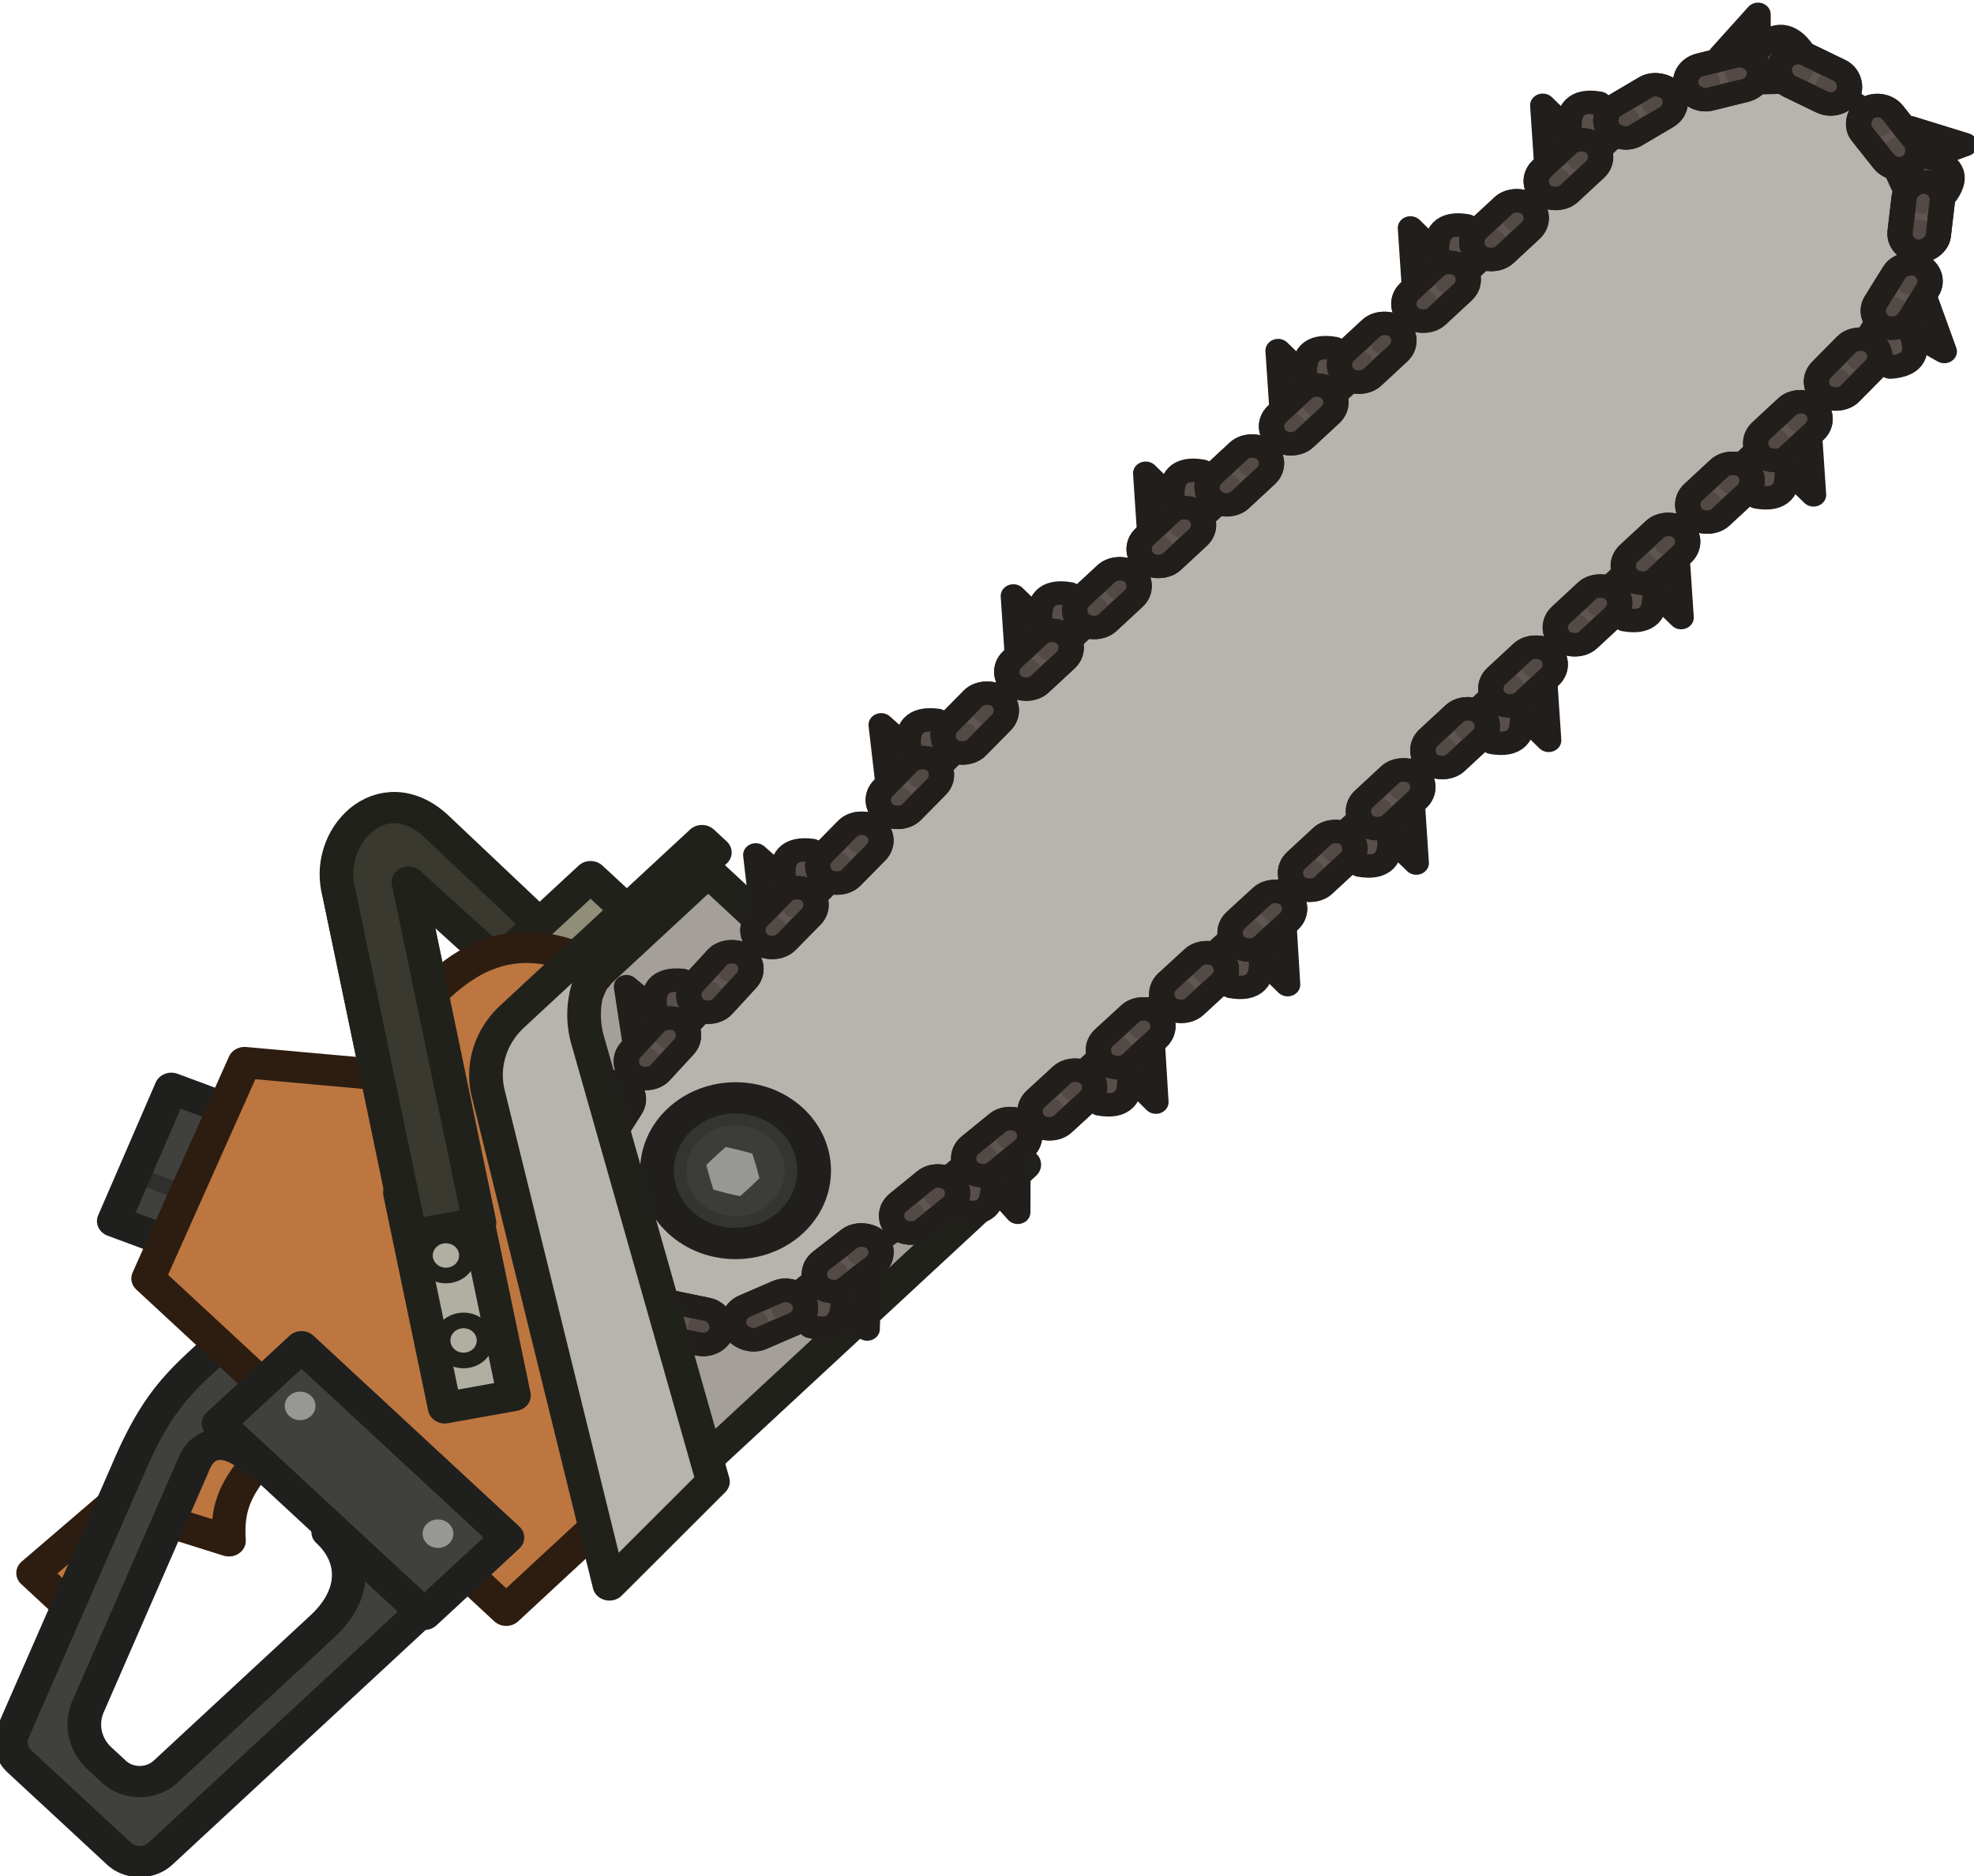 <?xml version="1.0" encoding="UTF-8" standalone="no"?>
<!-- Created with Inkscape (http://www.inkscape.org/) -->

<svg
   width="155.473"
   height="147.763"
   viewBox="0 0 41.136 39.096"
   version="1.1"
   id="svg1"
   xmlns="http://www.w3.org/2000/svg"
   xmlns:svg="http://www.w3.org/2000/svg">
  <defs
     id="defs1" />
  <g
     id="layer1"
     transform="translate(0.011,9.147)">
    <g
       id="g17"
       transform="matrix(1.408,0,0,1.305,-167.516,-84.085)">
      <path
         style="opacity:1;fill:#a49f98;fill-opacity:1;fill-rule:evenodd;stroke:#21211c;stroke-width:0.499;stroke-linecap:round;stroke-linejoin:round;stroke-dasharray:none;stroke-opacity:1"
         d="m 129.502,80.646 4.624,-4.624 -4.678,-4.678 -2.595,2.595 1.312,4.896"
         id="path10" />
      <g
         id="g16"
         transform="matrix(0.864,0,0,0.864,23.732,23.868)">
        <path
           style="fill:#b7b3ad;fill-opacity:1;fill-rule:evenodd;stroke:#21211c;stroke-width:0.289;stroke-linecap:round;stroke-linejoin:round;stroke-dasharray:none;stroke-opacity:1"
           d="m 120.75,59.252 3.425,-3.999 c 3.961,-4.386 7.19,-7.54 12.289,-12.752 1.656,-1.277 2.505,-2.456 4.528,-2.36 0.644,0.301 1.309,0.576 1.656,1.227 l 0.538,1.49 c -0.196,1.148 -0.39,1.776 -1.417,3.031 l -0.728,0.64 -15.128,14.848 -2.805,2.143 -1.753,-0.234 -1.383,-1.5 -0.117,-1.52 z"
           id="path15" />
        <circle
           style="opacity:1;fill:#343432;fill-opacity:1;fill-rule:evenodd;stroke:#201f1e;stroke-width:0.578;stroke-linecap:round;stroke-linejoin:round;stroke-dasharray:none;stroke-opacity:1"
           id="path11"
           cx="44.088"
           cy="129.613"
           r="1.346"
           transform="rotate(-45)" />
        <circle
           style="fill:#3c3c3a;fill-opacity:1;fill-rule:evenodd;stroke:none;stroke-width:0.578;stroke-linecap:round;stroke-linejoin:round;stroke-dasharray:none;stroke-opacity:1"
           id="path11-9"
           cx="44.088"
           cy="129.613"
           r="0.843"
           transform="rotate(-45)" />
        <path
           style="opacity:1;fill:#979794;fill-opacity:1;fill-rule:evenodd;stroke:none;stroke-width:1.058;stroke-linecap:round;stroke-linejoin:round;stroke-dasharray:none;stroke-opacity:1"
           id="path12"
           d="m 150.237,71.022 -0.508,0.845 -0.986,0.018 -0.986,-0.018 -0.508,-0.845 -0.478,-0.863 0.478,-0.863 0.508,-0.845 0.986,-0.018 0.986,0.018 0.508,0.845 0.478,0.863 z"
           transform="matrix(0.169,-0.169,0.169,0.169,85.785,73.773)" />
        <g
           id="g15"
           transform="matrix(0.386,-0.386,0.386,0.386,36.816,91.869)"
           style="stroke-width:0.794;stroke-dasharray:none">
          <path
             style="opacity:1;fill:#594f4a;fill-opacity:1;fill-rule:evenodd;stroke:#211e1c;stroke-width:0.794;stroke-linecap:round;stroke-linejoin:round;stroke-dasharray:none;stroke-opacity:1"
             d="m 170.798,64.511 1.202,-1.361 -0.029,1.202 c 0.462,-0.536 0.909,-0.621 1.332,0 v 1.115 h -1.231 z"
             id="path14" />
          <g
             id="g14"
             style="stroke-width:0.794;stroke-dasharray:none">
            <rect
               style="fill:#605652;fill-opacity:1;fill-rule:evenodd;stroke:#211e1c;stroke-width:0.794;stroke-linecap:round;stroke-linejoin:round;stroke-dasharray:none;stroke-opacity:1"
               id="rect12-3"
               width="2.36"
               height="1.202"
               x="172.845"
               y="64.678"
               rx="0.601"
               ry="0.601" />
            <g
               id="g13-7"
               transform="translate(2.99,-0.035)"
               style="fill:#534a46;fill-opacity:1;stroke-width:0.794;stroke-dasharray:none">
              <circle
                 style="opacity:1;fill:#534a46;fill-opacity:1;fill-rule:evenodd;stroke:none;stroke-width:0.794;stroke-linecap:round;stroke-linejoin:round;stroke-dasharray:none;stroke-opacity:1"
                 id="path13-6"
                 cx="170.472"
                 cy="65.315"
                 r="0.456" />
              <circle
                 style="fill:#534a46;fill-opacity:1;fill-rule:evenodd;stroke:none;stroke-width:0.794;stroke-linecap:round;stroke-linejoin:round;stroke-dasharray:none;stroke-opacity:1"
                 id="path13-3-8"
                 cx="171.598"
                 cy="65.315"
                 r="0.456" />
            </g>
            <rect
               style="fill:none;fill-opacity:1;fill-rule:evenodd;stroke:#211e1c;stroke-width:0.794;stroke-linecap:round;stroke-linejoin:round;stroke-dasharray:none;stroke-opacity:1"
               id="rect12-0-6"
               width="2.36"
               height="1.202"
               x="172.845"
               y="64.678"
               rx="0.601"
               ry="0.601" />
          </g>
          <g
             id="g14-7"
             transform="translate(-2.983,-0.033)"
             style="stroke-width:0.794;stroke-dasharray:none">
            <rect
               style="fill:#605652;fill-opacity:1;fill-rule:evenodd;stroke:#211e1c;stroke-width:0.794;stroke-linecap:round;stroke-linejoin:round;stroke-dasharray:none;stroke-opacity:1"
               id="rect12-3-3"
               width="2.36"
               height="1.202"
               x="172.845"
               y="64.678"
               rx="0.601"
               ry="0.601" />
            <g
               id="g13-7-1"
               transform="translate(2.99,-0.035)"
               style="fill:#534a46;fill-opacity:1;stroke-width:0.794;stroke-dasharray:none">
              <circle
                 style="opacity:1;fill:#534a46;fill-opacity:1;fill-rule:evenodd;stroke:none;stroke-width:0.794;stroke-linecap:round;stroke-linejoin:round;stroke-dasharray:none;stroke-opacity:1"
                 id="path13-6-0"
                 cx="170.472"
                 cy="65.315"
                 r="0.456" />
              <circle
                 style="fill:#534a46;fill-opacity:1;fill-rule:evenodd;stroke:none;stroke-width:0.794;stroke-linecap:round;stroke-linejoin:round;stroke-dasharray:none;stroke-opacity:1"
                 id="path13-3-8-2"
                 cx="171.598"
                 cy="65.315"
                 r="0.456" />
            </g>
            <rect
               style="fill:none;fill-opacity:1;fill-rule:evenodd;stroke:#211e1c;stroke-width:0.794;stroke-linecap:round;stroke-linejoin:round;stroke-dasharray:none;stroke-opacity:1"
               id="rect12-0-6-3"
               width="2.36"
               height="1.202"
               x="172.845"
               y="64.678"
               rx="0.601"
               ry="0.601" />
          </g>
        </g>
        <g
           id="g15-7"
           transform="matrix(0.368,-0.403,0.403,0.368,36.574,98.312)"
           style="stroke-width:0.794;stroke-dasharray:none">
          <path
             style="opacity:1;fill:#594f4a;fill-opacity:1;fill-rule:evenodd;stroke:#211e1c;stroke-width:0.794;stroke-linecap:round;stroke-linejoin:round;stroke-dasharray:none;stroke-opacity:1"
             d="m 170.798,64.511 1.202,-1.361 -0.029,1.202 c 0.462,-0.536 0.909,-0.621 1.332,0 v 1.115 h -1.231 z"
             id="path14-9" />
          <g
             id="g14-8"
             style="stroke-width:0.794;stroke-dasharray:none">
            <rect
               style="fill:#605652;fill-opacity:1;fill-rule:evenodd;stroke:#211e1c;stroke-width:0.794;stroke-linecap:round;stroke-linejoin:round;stroke-dasharray:none;stroke-opacity:1"
               id="rect12-3-4"
               width="2.36"
               height="1.202"
               x="172.845"
               y="64.678"
               rx="0.601"
               ry="0.601" />
            <g
               id="g13-7-5"
               transform="translate(2.99,-0.035)"
               style="fill:#534a46;fill-opacity:1;stroke-width:0.794;stroke-dasharray:none">
              <circle
                 style="opacity:1;fill:#534a46;fill-opacity:1;fill-rule:evenodd;stroke:none;stroke-width:0.794;stroke-linecap:round;stroke-linejoin:round;stroke-dasharray:none;stroke-opacity:1"
                 id="path13-6-8"
                 cx="170.472"
                 cy="65.315"
                 r="0.456" />
              <circle
                 style="fill:#534a46;fill-opacity:1;fill-rule:evenodd;stroke:none;stroke-width:0.794;stroke-linecap:round;stroke-linejoin:round;stroke-dasharray:none;stroke-opacity:1"
                 id="path13-3-8-8"
                 cx="171.598"
                 cy="65.315"
                 r="0.456" />
            </g>
            <rect
               style="fill:none;fill-opacity:1;fill-rule:evenodd;stroke:#211e1c;stroke-width:0.794;stroke-linecap:round;stroke-linejoin:round;stroke-dasharray:none;stroke-opacity:1"
               id="rect12-0-6-9"
               width="2.36"
               height="1.202"
               x="172.845"
               y="64.678"
               rx="0.601"
               ry="0.601" />
          </g>
          <g
             id="g14-7-4"
             transform="translate(-2.983,-0.033)"
             style="stroke-width:0.794;stroke-dasharray:none">
            <rect
               style="fill:#605652;fill-opacity:1;fill-rule:evenodd;stroke:#211e1c;stroke-width:0.794;stroke-linecap:round;stroke-linejoin:round;stroke-dasharray:none;stroke-opacity:1"
               id="rect12-3-3-7"
               width="2.36"
               height="1.202"
               x="172.845"
               y="64.678"
               rx="0.601"
               ry="0.601" />
            <g
               id="g13-7-1-04"
               transform="translate(2.99,-0.035)"
               style="fill:#534a46;fill-opacity:1;stroke-width:0.794;stroke-dasharray:none">
              <circle
                 style="opacity:1;fill:#534a46;fill-opacity:1;fill-rule:evenodd;stroke:none;stroke-width:0.794;stroke-linecap:round;stroke-linejoin:round;stroke-dasharray:none;stroke-opacity:1"
                 id="path13-6-0-0"
                 cx="170.472"
                 cy="65.315"
                 r="0.456" />
              <circle
                 style="fill:#534a46;fill-opacity:1;fill-rule:evenodd;stroke:none;stroke-width:0.794;stroke-linecap:round;stroke-linejoin:round;stroke-dasharray:none;stroke-opacity:1"
                 id="path13-3-8-2-65"
                 cx="171.598"
                 cy="65.315"
                 r="0.456" />
            </g>
            <rect
               style="fill:none;fill-opacity:1;fill-rule:evenodd;stroke:#211e1c;stroke-width:0.794;stroke-linecap:round;stroke-linejoin:round;stroke-dasharray:none;stroke-opacity:1"
               id="rect12-0-6-3-3"
               width="2.36"
               height="1.202"
               x="172.845"
               y="64.678"
               rx="0.601"
               ry="0.601" />
          </g>
        </g>
        <g
           id="g15-7-2"
           transform="matrix(0.368,-0.403,0.403,0.368,34.426,100.716)"
           style="stroke-width:0.794;stroke-dasharray:none">
          <path
             style="opacity:1;fill:#594f4a;fill-opacity:1;fill-rule:evenodd;stroke:#211e1c;stroke-width:0.794;stroke-linecap:round;stroke-linejoin:round;stroke-dasharray:none;stroke-opacity:1"
             d="m 170.798,64.511 1.202,-1.361 -0.029,1.202 c 0.462,-0.536 0.909,-0.621 1.332,0 v 1.115 h -1.231 z"
             id="path14-9-4" />
          <g
             id="g14-8-6"
             style="stroke-width:0.794;stroke-dasharray:none">
            <rect
               style="fill:#605652;fill-opacity:1;fill-rule:evenodd;stroke:#211e1c;stroke-width:0.794;stroke-linecap:round;stroke-linejoin:round;stroke-dasharray:none;stroke-opacity:1"
               id="rect12-3-4-7"
               width="2.36"
               height="1.202"
               x="172.845"
               y="64.678"
               rx="0.601"
               ry="0.601" />
            <g
               id="g13-7-5-5"
               transform="translate(2.99,-0.035)"
               style="fill:#534a46;fill-opacity:1;stroke-width:0.794;stroke-dasharray:none">
              <circle
                 style="opacity:1;fill:#534a46;fill-opacity:1;fill-rule:evenodd;stroke:none;stroke-width:0.794;stroke-linecap:round;stroke-linejoin:round;stroke-dasharray:none;stroke-opacity:1"
                 id="path13-6-8-5"
                 cx="170.472"
                 cy="65.315"
                 r="0.456" />
              <circle
                 style="fill:#534a46;fill-opacity:1;fill-rule:evenodd;stroke:none;stroke-width:0.794;stroke-linecap:round;stroke-linejoin:round;stroke-dasharray:none;stroke-opacity:1"
                 id="path13-3-8-8-0"
                 cx="171.598"
                 cy="65.315"
                 r="0.456" />
            </g>
            <rect
               style="fill:none;fill-opacity:1;fill-rule:evenodd;stroke:#211e1c;stroke-width:0.794;stroke-linecap:round;stroke-linejoin:round;stroke-dasharray:none;stroke-opacity:1"
               id="rect12-0-6-9-5"
               width="2.36"
               height="1.202"
               x="172.845"
               y="64.678"
               rx="0.601"
               ry="0.601" />
          </g>
          <g
             id="g14-7-4-2"
             transform="translate(-2.983,-0.033)"
             style="stroke-width:0.794;stroke-dasharray:none">
            <rect
               style="fill:#605652;fill-opacity:1;fill-rule:evenodd;stroke:#211e1c;stroke-width:0.794;stroke-linecap:round;stroke-linejoin:round;stroke-dasharray:none;stroke-opacity:1"
               id="rect12-3-3-7-0"
               width="2.36"
               height="1.202"
               x="172.845"
               y="64.678"
               rx="0.601"
               ry="0.601" />
            <g
               id="g13-7-1-04-7"
               transform="translate(2.99,-0.035)"
               style="fill:#534a46;fill-opacity:1;stroke-width:0.794;stroke-dasharray:none">
              <circle
                 style="opacity:1;fill:#534a46;fill-opacity:1;fill-rule:evenodd;stroke:none;stroke-width:0.794;stroke-linecap:round;stroke-linejoin:round;stroke-dasharray:none;stroke-opacity:1"
                 id="path13-6-0-0-7"
                 cx="170.472"
                 cy="65.315"
                 r="0.456" />
              <circle
                 style="fill:#534a46;fill-opacity:1;fill-rule:evenodd;stroke:none;stroke-width:0.794;stroke-linecap:round;stroke-linejoin:round;stroke-dasharray:none;stroke-opacity:1"
                 id="path13-3-8-2-65-9"
                 cx="171.598"
                 cy="65.315"
                 r="0.456" />
            </g>
            <rect
               style="fill:none;fill-opacity:1;fill-rule:evenodd;stroke:#211e1c;stroke-width:0.794;stroke-linecap:round;stroke-linejoin:round;stroke-dasharray:none;stroke-opacity:1"
               id="rect12-0-6-3-3-7"
               width="2.36"
               height="1.202"
               x="172.845"
               y="64.678"
               rx="0.601"
               ry="0.601" />
          </g>
        </g>
        <g
           id="g15-7-2-9"
           transform="matrix(0.354,-0.415,0.415,0.354,33.861,106.099)"
           style="stroke-width:0.794;stroke-dasharray:none">
          <path
             style="opacity:1;fill:#594f4a;fill-opacity:1;fill-rule:evenodd;stroke:#211e1c;stroke-width:0.794;stroke-linecap:round;stroke-linejoin:round;stroke-dasharray:none;stroke-opacity:1"
             d="m 170.798,64.511 1.202,-1.361 -0.029,1.202 c 0.462,-0.536 0.909,-0.621 1.332,0 v 1.115 h -1.231 z"
             id="path14-9-4-4" />
          <g
             id="g14-8-6-9"
             style="stroke-width:0.794;stroke-dasharray:none">
            <rect
               style="fill:#605652;fill-opacity:1;fill-rule:evenodd;stroke:#211e1c;stroke-width:0.794;stroke-linecap:round;stroke-linejoin:round;stroke-dasharray:none;stroke-opacity:1"
               id="rect12-3-4-7-1"
               width="2.36"
               height="1.202"
               x="172.845"
               y="64.678"
               rx="0.601"
               ry="0.601" />
            <g
               id="g13-7-5-5-5"
               transform="translate(2.99,-0.035)"
               style="fill:#534a46;fill-opacity:1;stroke-width:0.794;stroke-dasharray:none">
              <circle
                 style="opacity:1;fill:#534a46;fill-opacity:1;fill-rule:evenodd;stroke:none;stroke-width:0.794;stroke-linecap:round;stroke-linejoin:round;stroke-dasharray:none;stroke-opacity:1"
                 id="path13-6-8-5-9"
                 cx="170.472"
                 cy="65.315"
                 r="0.456" />
              <circle
                 style="fill:#534a46;fill-opacity:1;fill-rule:evenodd;stroke:none;stroke-width:0.794;stroke-linecap:round;stroke-linejoin:round;stroke-dasharray:none;stroke-opacity:1"
                 id="path13-3-8-8-0-8"
                 cx="171.598"
                 cy="65.315"
                 r="0.456" />
            </g>
            <rect
               style="fill:none;fill-opacity:1;fill-rule:evenodd;stroke:#211e1c;stroke-width:0.794;stroke-linecap:round;stroke-linejoin:round;stroke-dasharray:none;stroke-opacity:1"
               id="rect12-0-6-9-5-3"
               width="2.36"
               height="1.202"
               x="172.845"
               y="64.678"
               rx="0.601"
               ry="0.601" />
          </g>
          <g
             id="g14-7-4-2-0"
             transform="translate(-2.983,-0.033)"
             style="stroke-width:0.794;stroke-dasharray:none">
            <rect
               style="fill:#605652;fill-opacity:1;fill-rule:evenodd;stroke:#211e1c;stroke-width:0.794;stroke-linecap:round;stroke-linejoin:round;stroke-dasharray:none;stroke-opacity:1"
               id="rect12-3-3-7-0-9"
               width="2.36"
               height="1.202"
               x="172.845"
               y="64.678"
               rx="0.601"
               ry="0.601" />
            <g
               id="g13-7-1-04-7-0"
               transform="translate(2.99,-0.035)"
               style="fill:#534a46;fill-opacity:1;stroke-width:0.794;stroke-dasharray:none">
              <circle
                 style="opacity:1;fill:#534a46;fill-opacity:1;fill-rule:evenodd;stroke:none;stroke-width:0.794;stroke-linecap:round;stroke-linejoin:round;stroke-dasharray:none;stroke-opacity:1"
                 id="path13-6-0-0-7-7"
                 cx="170.472"
                 cy="65.315"
                 r="0.456" />
              <circle
                 style="fill:#534a46;fill-opacity:1;fill-rule:evenodd;stroke:none;stroke-width:0.794;stroke-linecap:round;stroke-linejoin:round;stroke-dasharray:none;stroke-opacity:1"
                 id="path13-3-8-2-65-9-6"
                 cx="171.598"
                 cy="65.315"
                 r="0.456" />
            </g>
            <rect
               style="fill:none;fill-opacity:1;fill-rule:evenodd;stroke:#211e1c;stroke-width:0.794;stroke-linecap:round;stroke-linejoin:round;stroke-dasharray:none;stroke-opacity:1"
               id="rect12-0-6-3-3-7-8"
               width="2.36"
               height="1.202"
               x="172.845"
               y="64.678"
               rx="0.601"
               ry="0.601" />
          </g>
        </g>
        <g
           id="g15-7-5"
           transform="matrix(-0.419,0.351,-0.351,-0.419,219.314,29.489)"
           style="stroke-width:0.794;stroke-dasharray:none">
          <path
             style="opacity:1;fill:#594f4a;fill-opacity:1;fill-rule:evenodd;stroke:#211e1c;stroke-width:0.794;stroke-linecap:round;stroke-linejoin:round;stroke-dasharray:none;stroke-opacity:1"
             d="m 170.798,64.511 1.202,-1.361 -0.029,1.202 c 0.462,-0.536 0.909,-0.621 1.332,0 v 1.115 h -1.231 z"
             id="path14-9-6" />
          <g
             id="g14-8-1"
             transform="rotate(15,173.279,65.445)"
             style="stroke-width:0.794;stroke-dasharray:none">
            <rect
               style="fill:#605652;fill-opacity:1;fill-rule:evenodd;stroke:#211e1c;stroke-width:0.794;stroke-linecap:round;stroke-linejoin:round;stroke-dasharray:none;stroke-opacity:1"
               id="rect12-3-4-5"
               width="2.36"
               height="1.202"
               x="172.845"
               y="64.678"
               rx="0.601"
               ry="0.601" />
            <g
               id="g13-7-5-9"
               transform="translate(2.99,-0.035)"
               style="fill:#534a46;fill-opacity:1;stroke-width:0.794;stroke-dasharray:none">
              <circle
                 style="opacity:1;fill:#534a46;fill-opacity:1;fill-rule:evenodd;stroke:none;stroke-width:0.794;stroke-linecap:round;stroke-linejoin:round;stroke-dasharray:none;stroke-opacity:1"
                 id="path13-6-8-1"
                 cx="170.472"
                 cy="65.315"
                 r="0.456" />
              <circle
                 style="fill:#534a46;fill-opacity:1;fill-rule:evenodd;stroke:none;stroke-width:0.794;stroke-linecap:round;stroke-linejoin:round;stroke-dasharray:none;stroke-opacity:1"
                 id="path13-3-8-8-3"
                 cx="171.598"
                 cy="65.315"
                 r="0.456" />
            </g>
            <rect
               style="fill:none;fill-opacity:1;fill-rule:evenodd;stroke:#211e1c;stroke-width:0.794;stroke-linecap:round;stroke-linejoin:round;stroke-dasharray:none;stroke-opacity:1"
               id="rect12-0-6-9-8"
               width="2.36"
               height="1.202"
               x="172.845"
               y="64.678"
               rx="0.601"
               ry="0.601" />
          </g>
          <g
             id="g14-7-4-8"
             transform="translate(-2.983,-0.033)"
             style="stroke-width:0.794;stroke-dasharray:none">
            <rect
               style="fill:#605652;fill-opacity:1;fill-rule:evenodd;stroke:#211e1c;stroke-width:0.794;stroke-linecap:round;stroke-linejoin:round;stroke-dasharray:none;stroke-opacity:1"
               id="rect12-3-3-7-9"
               width="2.36"
               height="1.202"
               x="172.845"
               y="64.678"
               rx="0.601"
               ry="0.601" />
            <g
               id="g13-7-1-04-4"
               transform="translate(2.99,-0.035)"
               style="fill:#534a46;fill-opacity:1;stroke-width:0.794;stroke-dasharray:none">
              <circle
                 style="opacity:1;fill:#534a46;fill-opacity:1;fill-rule:evenodd;stroke:none;stroke-width:0.794;stroke-linecap:round;stroke-linejoin:round;stroke-dasharray:none;stroke-opacity:1"
                 id="path13-6-0-0-3"
                 cx="170.472"
                 cy="65.315"
                 r="0.456" />
              <circle
                 style="fill:#534a46;fill-opacity:1;fill-rule:evenodd;stroke:none;stroke-width:0.794;stroke-linecap:round;stroke-linejoin:round;stroke-dasharray:none;stroke-opacity:1"
                 id="path13-3-8-2-65-95"
                 cx="171.598"
                 cy="65.315"
                 r="0.456" />
            </g>
            <rect
               style="fill:none;fill-opacity:1;fill-rule:evenodd;stroke:#211e1c;stroke-width:0.794;stroke-linecap:round;stroke-linejoin:round;stroke-dasharray:none;stroke-opacity:1"
               id="rect12-0-6-3-3-1"
               width="2.36"
               height="1.202"
               x="172.845"
               y="64.678"
               rx="0.601"
               ry="0.601" />
          </g>
        </g>
        <g
           id="g15-7-2-7"
           transform="matrix(-0.41,0.36,-0.36,-0.41,220.914,25.216)"
           style="stroke-width:0.794;stroke-dasharray:none">
          <path
             style="opacity:1;fill:#594f4a;fill-opacity:1;fill-rule:evenodd;stroke:#211e1c;stroke-width:0.794;stroke-linecap:round;stroke-linejoin:round;stroke-dasharray:none;stroke-opacity:1"
             d="m 170.798,64.511 1.202,-1.361 -0.029,1.202 c 0.462,-0.536 0.909,-0.621 1.332,0 v 1.115 h -1.231 z"
             id="path14-9-4-45" />
          <g
             id="g14-8-6-1"
             style="stroke-width:0.794;stroke-dasharray:none">
            <rect
               style="fill:#605652;fill-opacity:1;fill-rule:evenodd;stroke:#211e1c;stroke-width:0.794;stroke-linecap:round;stroke-linejoin:round;stroke-dasharray:none;stroke-opacity:1"
               id="rect12-3-4-7-4"
               width="2.36"
               height="1.202"
               x="172.845"
               y="64.678"
               rx="0.601"
               ry="0.601" />
            <g
               id="g13-7-5-5-6"
               transform="translate(2.99,-0.035)"
               style="fill:#534a46;fill-opacity:1;stroke-width:0.794;stroke-dasharray:none">
              <circle
                 style="opacity:1;fill:#534a46;fill-opacity:1;fill-rule:evenodd;stroke:none;stroke-width:0.794;stroke-linecap:round;stroke-linejoin:round;stroke-dasharray:none;stroke-opacity:1"
                 id="path13-6-8-5-0"
                 cx="170.472"
                 cy="65.315"
                 r="0.456" />
              <circle
                 style="fill:#534a46;fill-opacity:1;fill-rule:evenodd;stroke:none;stroke-width:0.794;stroke-linecap:round;stroke-linejoin:round;stroke-dasharray:none;stroke-opacity:1"
                 id="path13-3-8-8-0-3"
                 cx="171.598"
                 cy="65.315"
                 r="0.456" />
            </g>
            <rect
               style="fill:none;fill-opacity:1;fill-rule:evenodd;stroke:#211e1c;stroke-width:0.794;stroke-linecap:round;stroke-linejoin:round;stroke-dasharray:none;stroke-opacity:1"
               id="rect12-0-6-9-5-2"
               width="2.36"
               height="1.202"
               x="172.845"
               y="64.678"
               rx="0.601"
               ry="0.601" />
          </g>
          <g
             id="g14-7-4-2-2"
             transform="translate(-2.983,-0.033)"
             style="stroke-width:0.794;stroke-dasharray:none">
            <rect
               style="fill:#605652;fill-opacity:1;fill-rule:evenodd;stroke:#211e1c;stroke-width:0.794;stroke-linecap:round;stroke-linejoin:round;stroke-dasharray:none;stroke-opacity:1"
               id="rect12-3-3-7-0-1"
               width="2.36"
               height="1.202"
               x="172.845"
               y="64.678"
               rx="0.601"
               ry="0.601" />
            <g
               id="g13-7-1-04-7-4"
               transform="translate(2.99,-0.035)"
               style="fill:#534a46;fill-opacity:1;stroke-width:0.794;stroke-dasharray:none">
              <circle
                 style="opacity:1;fill:#534a46;fill-opacity:1;fill-rule:evenodd;stroke:none;stroke-width:0.794;stroke-linecap:round;stroke-linejoin:round;stroke-dasharray:none;stroke-opacity:1"
                 id="path13-6-0-0-7-77"
                 cx="170.472"
                 cy="65.315"
                 r="0.456" />
              <circle
                 style="fill:#534a46;fill-opacity:1;fill-rule:evenodd;stroke:none;stroke-width:0.794;stroke-linecap:round;stroke-linejoin:round;stroke-dasharray:none;stroke-opacity:1"
                 id="path13-3-8-2-65-9-0"
                 cx="171.598"
                 cy="65.315"
                 r="0.456" />
            </g>
            <rect
               style="fill:none;fill-opacity:1;fill-rule:evenodd;stroke:#211e1c;stroke-width:0.794;stroke-linecap:round;stroke-linejoin:round;stroke-dasharray:none;stroke-opacity:1"
               id="rect12-0-6-3-3-7-9"
               width="2.36"
               height="1.202"
               x="172.845"
               y="64.678"
               rx="0.601"
               ry="0.601" />
          </g>
        </g>
        <g
           id="g15-7-2-9-5"
           transform="matrix(-0.388,0.384,-0.384,-0.388,221.012,17.662)"
           style="stroke-width:0.794;stroke-dasharray:none">
          <path
             style="opacity:1;fill:#594f4a;fill-opacity:1;fill-rule:evenodd;stroke:#211e1c;stroke-width:0.794;stroke-linecap:round;stroke-linejoin:round;stroke-dasharray:none;stroke-opacity:1"
             d="m 170.798,64.511 1.202,-1.361 -0.029,1.202 c 0.462,-0.536 0.909,-0.621 1.332,0 v 1.115 h -1.231 z"
             id="path14-9-4-4-7" />
          <g
             id="g14-8-6-9-2"
             style="stroke-width:0.794;stroke-dasharray:none">
            <rect
               style="fill:#605652;fill-opacity:1;fill-rule:evenodd;stroke:#211e1c;stroke-width:0.794;stroke-linecap:round;stroke-linejoin:round;stroke-dasharray:none;stroke-opacity:1"
               id="rect12-3-4-7-1-9"
               width="2.36"
               height="1.202"
               x="172.845"
               y="64.678"
               rx="0.601"
               ry="0.601" />
            <g
               id="g13-7-5-5-5-7"
               transform="translate(2.99,-0.035)"
               style="fill:#534a46;fill-opacity:1;stroke-width:0.794;stroke-dasharray:none">
              <circle
                 style="opacity:1;fill:#534a46;fill-opacity:1;fill-rule:evenodd;stroke:none;stroke-width:0.794;stroke-linecap:round;stroke-linejoin:round;stroke-dasharray:none;stroke-opacity:1"
                 id="path13-6-8-5-9-6"
                 cx="170.472"
                 cy="65.315"
                 r="0.456" />
              <circle
                 style="fill:#534a46;fill-opacity:1;fill-rule:evenodd;stroke:none;stroke-width:0.794;stroke-linecap:round;stroke-linejoin:round;stroke-dasharray:none;stroke-opacity:1"
                 id="path13-3-8-8-0-8-8"
                 cx="171.598"
                 cy="65.315"
                 r="0.456" />
            </g>
            <rect
               style="fill:none;fill-opacity:1;fill-rule:evenodd;stroke:#211e1c;stroke-width:0.794;stroke-linecap:round;stroke-linejoin:round;stroke-dasharray:none;stroke-opacity:1"
               id="rect12-0-6-9-5-3-2"
               width="2.36"
               height="1.202"
               x="172.845"
               y="64.678"
               rx="0.601"
               ry="0.601" />
          </g>
          <g
             id="g14-7-4-2-0-9"
             transform="translate(-2.983,-0.033)"
             style="stroke-width:0.794;stroke-dasharray:none">
            <rect
               style="fill:#605652;fill-opacity:1;fill-rule:evenodd;stroke:#211e1c;stroke-width:0.794;stroke-linecap:round;stroke-linejoin:round;stroke-dasharray:none;stroke-opacity:1"
               id="rect12-3-3-7-0-9-9"
               width="2.36"
               height="1.202"
               x="172.845"
               y="64.678"
               rx="0.601"
               ry="0.601" />
            <g
               id="g13-7-1-04-7-0-8"
               transform="translate(2.99,-0.035)"
               style="fill:#534a46;fill-opacity:1;stroke-width:0.794;stroke-dasharray:none">
              <circle
                 style="opacity:1;fill:#534a46;fill-opacity:1;fill-rule:evenodd;stroke:none;stroke-width:0.794;stroke-linecap:round;stroke-linejoin:round;stroke-dasharray:none;stroke-opacity:1"
                 id="path13-6-0-0-7-7-3"
                 cx="170.472"
                 cy="65.315"
                 r="0.456" />
              <circle
                 style="fill:#534a46;fill-opacity:1;fill-rule:evenodd;stroke:none;stroke-width:0.794;stroke-linecap:round;stroke-linejoin:round;stroke-dasharray:none;stroke-opacity:1"
                 id="path13-3-8-2-65-9-6-7"
                 cx="171.598"
                 cy="65.315"
                 r="0.456" />
            </g>
            <rect
               style="fill:none;fill-opacity:1;fill-rule:evenodd;stroke:#211e1c;stroke-width:0.794;stroke-linecap:round;stroke-linejoin:round;stroke-dasharray:none;stroke-opacity:1"
               id="rect12-0-6-3-3-7-8-1"
               width="2.36"
               height="1.202"
               x="172.845"
               y="64.678"
               rx="0.601"
               ry="0.601" />
          </g>
        </g>
        <g
           id="g15-7-2-9-1-2"
           transform="matrix(-0.388,0.384,-0.384,-0.388,223.268,15.491)"
           style="stroke-width:0.794;stroke-dasharray:none">
          <path
             style="opacity:1;fill:#594f4a;fill-opacity:1;fill-rule:evenodd;stroke:#211e1c;stroke-width:0.794;stroke-linecap:round;stroke-linejoin:round;stroke-dasharray:none;stroke-opacity:1"
             d="m 170.798,64.511 1.202,-1.361 -0.029,1.202 c 0.462,-0.536 0.909,-0.621 1.332,0 v 1.115 h -1.231 z"
             id="path14-9-4-4-9-6" />
          <g
             id="g14-8-6-9-6-1"
             style="stroke-width:0.794;stroke-dasharray:none">
            <rect
               style="fill:#605652;fill-opacity:1;fill-rule:evenodd;stroke:#211e1c;stroke-width:0.794;stroke-linecap:round;stroke-linejoin:round;stroke-dasharray:none;stroke-opacity:1"
               id="rect12-3-4-7-1-7-7"
               width="2.36"
               height="1.202"
               x="172.845"
               y="64.678"
               rx="0.601"
               ry="0.601" />
            <g
               id="g13-7-5-5-5-8-6"
               transform="translate(2.99,-0.035)"
               style="fill:#534a46;fill-opacity:1;stroke-width:0.794;stroke-dasharray:none">
              <circle
                 style="opacity:1;fill:#534a46;fill-opacity:1;fill-rule:evenodd;stroke:none;stroke-width:0.794;stroke-linecap:round;stroke-linejoin:round;stroke-dasharray:none;stroke-opacity:1"
                 id="path13-6-8-5-9-9-5"
                 cx="170.472"
                 cy="65.315"
                 r="0.456" />
              <circle
                 style="fill:#534a46;fill-opacity:1;fill-rule:evenodd;stroke:none;stroke-width:0.794;stroke-linecap:round;stroke-linejoin:round;stroke-dasharray:none;stroke-opacity:1"
                 id="path13-3-8-8-0-8-7-0"
                 cx="171.598"
                 cy="65.315"
                 r="0.456" />
            </g>
            <rect
               style="fill:none;fill-opacity:1;fill-rule:evenodd;stroke:#211e1c;stroke-width:0.794;stroke-linecap:round;stroke-linejoin:round;stroke-dasharray:none;stroke-opacity:1"
               id="rect12-0-6-9-5-3-5-4"
               width="2.36"
               height="1.202"
               x="172.845"
               y="64.678"
               rx="0.601"
               ry="0.601" />
          </g>
          <g
             id="g14-7-4-2-0-5-5"
             transform="translate(-2.983,-0.033)"
             style="stroke-width:0.794;stroke-dasharray:none">
            <rect
               style="fill:#605652;fill-opacity:1;fill-rule:evenodd;stroke:#211e1c;stroke-width:0.794;stroke-linecap:round;stroke-linejoin:round;stroke-dasharray:none;stroke-opacity:1"
               id="rect12-3-3-7-0-9-2-1"
               width="2.36"
               height="1.202"
               x="172.845"
               y="64.678"
               rx="0.601"
               ry="0.601" />
            <g
               id="g13-7-1-04-7-0-4-2"
               transform="translate(2.99,-0.035)"
               style="fill:#534a46;fill-opacity:1;stroke-width:0.794;stroke-dasharray:none">
              <circle
                 style="opacity:1;fill:#534a46;fill-opacity:1;fill-rule:evenodd;stroke:none;stroke-width:0.794;stroke-linecap:round;stroke-linejoin:round;stroke-dasharray:none;stroke-opacity:1"
                 id="path13-6-0-0-7-7-9-3"
                 cx="170.472"
                 cy="65.315"
                 r="0.456" />
              <circle
                 style="fill:#534a46;fill-opacity:1;fill-rule:evenodd;stroke:none;stroke-width:0.794;stroke-linecap:round;stroke-linejoin:round;stroke-dasharray:none;stroke-opacity:1"
                 id="path13-3-8-2-65-9-6-4-7"
                 cx="171.598"
                 cy="65.315"
                 r="0.456" />
            </g>
            <rect
               style="fill:none;fill-opacity:1;fill-rule:evenodd;stroke:#211e1c;stroke-width:0.794;stroke-linecap:round;stroke-linejoin:round;stroke-dasharray:none;stroke-opacity:1"
               id="rect12-0-6-3-3-7-8-4-2"
               width="2.36"
               height="1.202"
               x="172.845"
               y="64.678"
               rx="0.601"
               ry="0.601" />
          </g>
        </g>
        <g
           id="g15-9"
           transform="matrix(0.386,-0.386,0.386,0.386,39.083,89.601)"
           style="stroke-width:0.794;stroke-dasharray:none">
          <path
             style="opacity:1;fill:#594f4a;fill-opacity:1;fill-rule:evenodd;stroke:#211e1c;stroke-width:0.794;stroke-linecap:round;stroke-linejoin:round;stroke-dasharray:none;stroke-opacity:1"
             d="m 170.798,64.511 1.202,-1.361 -0.029,1.202 c 0.462,-0.536 0.909,-0.621 1.332,0 v 1.115 h -1.231 z"
             id="path14-3" />
          <g
             id="g14-74"
             style="stroke-width:0.794;stroke-dasharray:none">
            <rect
               style="fill:#605652;fill-opacity:1;fill-rule:evenodd;stroke:#211e1c;stroke-width:0.794;stroke-linecap:round;stroke-linejoin:round;stroke-dasharray:none;stroke-opacity:1"
               id="rect12-3-8"
               width="2.36"
               height="1.202"
               x="172.845"
               y="64.678"
               rx="0.601"
               ry="0.601" />
            <g
               id="g13-7-0"
               transform="translate(2.99,-0.035)"
               style="fill:#534a46;fill-opacity:1;stroke-width:0.794;stroke-dasharray:none">
              <circle
                 style="opacity:1;fill:#534a46;fill-opacity:1;fill-rule:evenodd;stroke:none;stroke-width:0.794;stroke-linecap:round;stroke-linejoin:round;stroke-dasharray:none;stroke-opacity:1"
                 id="path13-6-4"
                 cx="170.472"
                 cy="65.315"
                 r="0.456" />
              <circle
                 style="fill:#534a46;fill-opacity:1;fill-rule:evenodd;stroke:none;stroke-width:0.794;stroke-linecap:round;stroke-linejoin:round;stroke-dasharray:none;stroke-opacity:1"
                 id="path13-3-8-0"
                 cx="171.598"
                 cy="65.315"
                 r="0.456" />
            </g>
            <rect
               style="fill:none;fill-opacity:1;fill-rule:evenodd;stroke:#211e1c;stroke-width:0.794;stroke-linecap:round;stroke-linejoin:round;stroke-dasharray:none;stroke-opacity:1"
               id="rect12-0-6-5"
               width="2.36"
               height="1.202"
               x="172.845"
               y="64.678"
               rx="0.601"
               ry="0.601" />
          </g>
          <g
             id="g14-7-7"
             transform="translate(-2.983,-0.033)"
             style="stroke-width:0.794;stroke-dasharray:none">
            <rect
               style="fill:#605652;fill-opacity:1;fill-rule:evenodd;stroke:#211e1c;stroke-width:0.794;stroke-linecap:round;stroke-linejoin:round;stroke-dasharray:none;stroke-opacity:1"
               id="rect12-3-3-0"
               width="2.36"
               height="1.202"
               x="172.845"
               y="64.678"
               rx="0.601"
               ry="0.601" />
            <g
               id="g13-7-1-0"
               transform="translate(2.99,-0.035)"
               style="fill:#534a46;fill-opacity:1;stroke-width:0.794;stroke-dasharray:none">
              <circle
                 style="opacity:1;fill:#534a46;fill-opacity:1;fill-rule:evenodd;stroke:none;stroke-width:0.794;stroke-linecap:round;stroke-linejoin:round;stroke-dasharray:none;stroke-opacity:1"
                 id="path13-6-0-5"
                 cx="170.472"
                 cy="65.315"
                 r="0.456" />
              <circle
                 style="fill:#534a46;fill-opacity:1;fill-rule:evenodd;stroke:none;stroke-width:0.794;stroke-linecap:round;stroke-linejoin:round;stroke-dasharray:none;stroke-opacity:1"
                 id="path13-3-8-2-6"
                 cx="171.598"
                 cy="65.315"
                 r="0.456" />
            </g>
            <rect
               style="fill:none;fill-opacity:1;fill-rule:evenodd;stroke:#211e1c;stroke-width:0.794;stroke-linecap:round;stroke-linejoin:round;stroke-dasharray:none;stroke-opacity:1"
               id="rect12-0-6-3-7"
               width="2.36"
               height="1.202"
               x="172.845"
               y="64.678"
               rx="0.601"
               ry="0.601" />
          </g>
        </g>
        <g
           id="g15-9-5"
           transform="matrix(0.386,-0.386,0.386,0.386,41.351,87.334)"
           style="stroke-width:0.794;stroke-dasharray:none">
          <path
             style="opacity:1;fill:#594f4a;fill-opacity:1;fill-rule:evenodd;stroke:#211e1c;stroke-width:0.794;stroke-linecap:round;stroke-linejoin:round;stroke-dasharray:none;stroke-opacity:1"
             d="m 170.798,64.511 1.202,-1.361 -0.029,1.202 c 0.462,-0.536 0.909,-0.621 1.332,0 v 1.115 h -1.231 z"
             id="path14-3-7" />
          <g
             id="g14-74-3"
             style="stroke-width:0.794;stroke-dasharray:none">
            <rect
               style="fill:#605652;fill-opacity:1;fill-rule:evenodd;stroke:#211e1c;stroke-width:0.794;stroke-linecap:round;stroke-linejoin:round;stroke-dasharray:none;stroke-opacity:1"
               id="rect12-3-8-4"
               width="2.36"
               height="1.202"
               x="172.845"
               y="64.678"
               rx="0.601"
               ry="0.601" />
            <g
               id="g13-7-0-3"
               transform="translate(2.99,-0.035)"
               style="fill:#534a46;fill-opacity:1;stroke-width:0.794;stroke-dasharray:none">
              <circle
                 style="opacity:1;fill:#534a46;fill-opacity:1;fill-rule:evenodd;stroke:none;stroke-width:0.794;stroke-linecap:round;stroke-linejoin:round;stroke-dasharray:none;stroke-opacity:1"
                 id="path13-6-4-0"
                 cx="170.472"
                 cy="65.315"
                 r="0.456" />
              <circle
                 style="fill:#534a46;fill-opacity:1;fill-rule:evenodd;stroke:none;stroke-width:0.794;stroke-linecap:round;stroke-linejoin:round;stroke-dasharray:none;stroke-opacity:1"
                 id="path13-3-8-0-4"
                 cx="171.598"
                 cy="65.315"
                 r="0.456" />
            </g>
            <rect
               style="fill:none;fill-opacity:1;fill-rule:evenodd;stroke:#211e1c;stroke-width:0.794;stroke-linecap:round;stroke-linejoin:round;stroke-dasharray:none;stroke-opacity:1"
               id="rect12-0-6-5-8"
               width="2.36"
               height="1.202"
               x="172.845"
               y="64.678"
               rx="0.601"
               ry="0.601" />
          </g>
          <g
             id="g14-7-7-7"
             transform="translate(-2.983,-0.033)"
             style="stroke-width:0.794;stroke-dasharray:none">
            <rect
               style="fill:#605652;fill-opacity:1;fill-rule:evenodd;stroke:#211e1c;stroke-width:0.794;stroke-linecap:round;stroke-linejoin:round;stroke-dasharray:none;stroke-opacity:1"
               id="rect12-3-3-0-5"
               width="2.36"
               height="1.202"
               x="172.845"
               y="64.678"
               rx="0.601"
               ry="0.601" />
            <g
               id="g13-7-1-0-9"
               transform="translate(2.99,-0.035)"
               style="fill:#534a46;fill-opacity:1;stroke-width:0.794;stroke-dasharray:none">
              <circle
                 style="opacity:1;fill:#534a46;fill-opacity:1;fill-rule:evenodd;stroke:none;stroke-width:0.794;stroke-linecap:round;stroke-linejoin:round;stroke-dasharray:none;stroke-opacity:1"
                 id="path13-6-0-5-5"
                 cx="170.472"
                 cy="65.315"
                 r="0.456" />
              <circle
                 style="fill:#534a46;fill-opacity:1;fill-rule:evenodd;stroke:none;stroke-width:0.794;stroke-linecap:round;stroke-linejoin:round;stroke-dasharray:none;stroke-opacity:1"
                 id="path13-3-8-2-6-3"
                 cx="171.598"
                 cy="65.315"
                 r="0.456" />
            </g>
            <rect
               style="fill:none;fill-opacity:1;fill-rule:evenodd;stroke:#211e1c;stroke-width:0.794;stroke-linecap:round;stroke-linejoin:round;stroke-dasharray:none;stroke-opacity:1"
               id="rect12-0-6-3-7-2"
               width="2.36"
               height="1.202"
               x="172.845"
               y="64.678"
               rx="0.601"
               ry="0.601" />
          </g>
        </g>
        <g
           id="g15-9-5-7"
           transform="matrix(0.386,-0.386,0.386,0.386,43.618,85.067)"
           style="stroke-width:0.794;stroke-dasharray:none">
          <path
             style="opacity:1;fill:#594f4a;fill-opacity:1;fill-rule:evenodd;stroke:#211e1c;stroke-width:0.794;stroke-linecap:round;stroke-linejoin:round;stroke-dasharray:none;stroke-opacity:1"
             d="m 170.798,64.511 1.202,-1.361 -0.029,1.202 c 0.462,-0.536 0.909,-0.621 1.332,0 v 1.115 h -1.231 z"
             id="path14-3-7-7" />
          <g
             id="g14-74-3-9"
             style="stroke-width:0.794;stroke-dasharray:none">
            <rect
               style="fill:#605652;fill-opacity:1;fill-rule:evenodd;stroke:#211e1c;stroke-width:0.794;stroke-linecap:round;stroke-linejoin:round;stroke-dasharray:none;stroke-opacity:1"
               id="rect12-3-8-4-5"
               width="2.36"
               height="1.202"
               x="172.845"
               y="64.678"
               rx="0.601"
               ry="0.601" />
            <g
               id="g13-7-0-3-3"
               transform="translate(2.99,-0.035)"
               style="fill:#534a46;fill-opacity:1;stroke-width:0.794;stroke-dasharray:none">
              <circle
                 style="opacity:1;fill:#534a46;fill-opacity:1;fill-rule:evenodd;stroke:none;stroke-width:0.794;stroke-linecap:round;stroke-linejoin:round;stroke-dasharray:none;stroke-opacity:1"
                 id="path13-6-4-0-3"
                 cx="170.472"
                 cy="65.315"
                 r="0.456" />
              <circle
                 style="fill:#534a46;fill-opacity:1;fill-rule:evenodd;stroke:none;stroke-width:0.794;stroke-linecap:round;stroke-linejoin:round;stroke-dasharray:none;stroke-opacity:1"
                 id="path13-3-8-0-4-3"
                 cx="171.598"
                 cy="65.315"
                 r="0.456" />
            </g>
            <rect
               style="fill:none;fill-opacity:1;fill-rule:evenodd;stroke:#211e1c;stroke-width:0.794;stroke-linecap:round;stroke-linejoin:round;stroke-dasharray:none;stroke-opacity:1"
               id="rect12-0-6-5-8-8"
               width="2.36"
               height="1.202"
               x="172.845"
               y="64.678"
               rx="0.601"
               ry="0.601" />
          </g>
          <g
             id="g14-7-7-7-5"
             transform="translate(-2.983,-0.033)"
             style="stroke-width:0.794;stroke-dasharray:none">
            <rect
               style="fill:#605652;fill-opacity:1;fill-rule:evenodd;stroke:#211e1c;stroke-width:0.794;stroke-linecap:round;stroke-linejoin:round;stroke-dasharray:none;stroke-opacity:1"
               id="rect12-3-3-0-5-8"
               width="2.36"
               height="1.202"
               x="172.845"
               y="64.678"
               rx="0.601"
               ry="0.601" />
            <g
               id="g13-7-1-0-9-9"
               transform="translate(2.99,-0.035)"
               style="fill:#534a46;fill-opacity:1;stroke-width:0.794;stroke-dasharray:none">
              <circle
                 style="opacity:1;fill:#534a46;fill-opacity:1;fill-rule:evenodd;stroke:none;stroke-width:0.794;stroke-linecap:round;stroke-linejoin:round;stroke-dasharray:none;stroke-opacity:1"
                 id="path13-6-0-5-5-6"
                 cx="170.472"
                 cy="65.315"
                 r="0.456" />
              <circle
                 style="fill:#534a46;fill-opacity:1;fill-rule:evenodd;stroke:none;stroke-width:0.794;stroke-linecap:round;stroke-linejoin:round;stroke-dasharray:none;stroke-opacity:1"
                 id="path13-3-8-2-6-3-0"
                 cx="171.598"
                 cy="65.315"
                 r="0.456" />
            </g>
            <rect
               style="fill:none;fill-opacity:1;fill-rule:evenodd;stroke:#211e1c;stroke-width:0.794;stroke-linecap:round;stroke-linejoin:round;stroke-dasharray:none;stroke-opacity:1"
               id="rect12-0-6-3-7-2-4"
               width="2.36"
               height="1.202"
               x="172.845"
               y="64.678"
               rx="0.601"
               ry="0.601" />
          </g>
        </g>
        <g
           id="g15-9-5-7-2"
           transform="matrix(-0.386,0.386,-0.386,-0.386,225.254,12.773)"
           style="stroke-width:0.794;stroke-dasharray:none">
          <path
             style="opacity:1;fill:#594f4a;fill-opacity:1;fill-rule:evenodd;stroke:#211e1c;stroke-width:0.794;stroke-linecap:round;stroke-linejoin:round;stroke-dasharray:none;stroke-opacity:1"
             d="m 170.798,64.511 1.202,-1.361 -0.029,1.202 c 0.462,-0.536 0.909,-0.621 1.332,0 v 1.115 h -1.231 z"
             id="path14-3-7-7-5" />
          <g
             id="g14-74-3-9-4"
             style="stroke-width:0.794;stroke-dasharray:none">
            <rect
               style="fill:#605652;fill-opacity:1;fill-rule:evenodd;stroke:#211e1c;stroke-width:0.794;stroke-linecap:round;stroke-linejoin:round;stroke-dasharray:none;stroke-opacity:1"
               id="rect12-3-8-4-5-5"
               width="2.36"
               height="1.202"
               x="172.845"
               y="64.678"
               rx="0.601"
               ry="0.601" />
            <g
               id="g13-7-0-3-3-3"
               transform="translate(2.99,-0.035)"
               style="fill:#534a46;fill-opacity:1;stroke-width:0.794;stroke-dasharray:none">
              <circle
                 style="opacity:1;fill:#534a46;fill-opacity:1;fill-rule:evenodd;stroke:none;stroke-width:0.794;stroke-linecap:round;stroke-linejoin:round;stroke-dasharray:none;stroke-opacity:1"
                 id="path13-6-4-0-3-0"
                 cx="170.472"
                 cy="65.315"
                 r="0.456" />
              <circle
                 style="fill:#534a46;fill-opacity:1;fill-rule:evenodd;stroke:none;stroke-width:0.794;stroke-linecap:round;stroke-linejoin:round;stroke-dasharray:none;stroke-opacity:1"
                 id="path13-3-8-0-4-3-1"
                 cx="171.598"
                 cy="65.315"
                 r="0.456" />
            </g>
            <rect
               style="fill:none;fill-opacity:1;fill-rule:evenodd;stroke:#211e1c;stroke-width:0.794;stroke-linecap:round;stroke-linejoin:round;stroke-dasharray:none;stroke-opacity:1"
               id="rect12-0-6-5-8-8-9"
               width="2.36"
               height="1.202"
               x="172.845"
               y="64.678"
               rx="0.601"
               ry="0.601" />
          </g>
          <g
             id="g14-7-7-7-5-4"
             transform="translate(-2.983,-0.033)"
             style="stroke-width:0.794;stroke-dasharray:none">
            <rect
               style="fill:#605652;fill-opacity:1;fill-rule:evenodd;stroke:#211e1c;stroke-width:0.794;stroke-linecap:round;stroke-linejoin:round;stroke-dasharray:none;stroke-opacity:1"
               id="rect12-3-3-0-5-8-5"
               width="2.36"
               height="1.202"
               x="172.845"
               y="64.678"
               rx="0.601"
               ry="0.601" />
            <g
               id="g13-7-1-0-9-9-9"
               transform="translate(2.99,-0.035)"
               style="fill:#534a46;fill-opacity:1;stroke-width:0.794;stroke-dasharray:none">
              <circle
                 style="opacity:1;fill:#534a46;fill-opacity:1;fill-rule:evenodd;stroke:none;stroke-width:0.794;stroke-linecap:round;stroke-linejoin:round;stroke-dasharray:none;stroke-opacity:1"
                 id="path13-6-0-5-5-6-3"
                 cx="170.472"
                 cy="65.315"
                 r="0.456" />
              <circle
                 style="fill:#534a46;fill-opacity:1;fill-rule:evenodd;stroke:none;stroke-width:0.794;stroke-linecap:round;stroke-linejoin:round;stroke-dasharray:none;stroke-opacity:1"
                 id="path13-3-8-2-6-3-0-9"
                 cx="171.598"
                 cy="65.315"
                 r="0.456" />
            </g>
            <rect
               style="fill:none;fill-opacity:1;fill-rule:evenodd;stroke:#211e1c;stroke-width:0.794;stroke-linecap:round;stroke-linejoin:round;stroke-dasharray:none;stroke-opacity:1"
               id="rect12-0-6-3-7-2-4-6"
               width="2.36"
               height="1.202"
               x="172.845"
               y="64.678"
               rx="0.601"
               ry="0.601" />
          </g>
        </g>
        <g
           id="g15-9-5-7-2-3"
           transform="matrix(-0.386,0.386,-0.386,-0.386,227.522,10.505)"
           style="stroke-width:0.794;stroke-dasharray:none">
          <path
             style="opacity:1;fill:#594f4a;fill-opacity:1;fill-rule:evenodd;stroke:#211e1c;stroke-width:0.794;stroke-linecap:round;stroke-linejoin:round;stroke-dasharray:none;stroke-opacity:1"
             d="m 170.798,64.511 1.202,-1.361 -0.029,1.202 c 0.462,-0.536 0.909,-0.621 1.332,0 v 1.115 h -1.231 z"
             id="path14-3-7-7-5-7" />
          <g
             id="g14-74-3-9-4-0"
             style="stroke-width:0.794;stroke-dasharray:none">
            <rect
               style="fill:#605652;fill-opacity:1;fill-rule:evenodd;stroke:#211e1c;stroke-width:0.794;stroke-linecap:round;stroke-linejoin:round;stroke-dasharray:none;stroke-opacity:1"
               id="rect12-3-8-4-5-5-1"
               width="2.36"
               height="1.202"
               x="172.845"
               y="64.678"
               rx="0.601"
               ry="0.601" />
            <g
               id="g13-7-0-3-3-3-3"
               transform="translate(2.99,-0.035)"
               style="fill:#534a46;fill-opacity:1;stroke-width:0.794;stroke-dasharray:none">
              <circle
                 style="opacity:1;fill:#534a46;fill-opacity:1;fill-rule:evenodd;stroke:none;stroke-width:0.794;stroke-linecap:round;stroke-linejoin:round;stroke-dasharray:none;stroke-opacity:1"
                 id="path13-6-4-0-3-0-4"
                 cx="170.472"
                 cy="65.315"
                 r="0.456" />
              <circle
                 style="fill:#534a46;fill-opacity:1;fill-rule:evenodd;stroke:none;stroke-width:0.794;stroke-linecap:round;stroke-linejoin:round;stroke-dasharray:none;stroke-opacity:1"
                 id="path13-3-8-0-4-3-1-3"
                 cx="171.598"
                 cy="65.315"
                 r="0.456" />
            </g>
            <rect
               style="fill:none;fill-opacity:1;fill-rule:evenodd;stroke:#211e1c;stroke-width:0.794;stroke-linecap:round;stroke-linejoin:round;stroke-dasharray:none;stroke-opacity:1"
               id="rect12-0-6-5-8-8-9-7"
               width="2.36"
               height="1.202"
               x="172.845"
               y="64.678"
               rx="0.601"
               ry="0.601" />
          </g>
          <g
             id="g14-7-7-7-5-4-7"
             transform="translate(-2.983,-0.033)"
             style="stroke-width:0.794;stroke-dasharray:none">
            <rect
               style="fill:#605652;fill-opacity:1;fill-rule:evenodd;stroke:#211e1c;stroke-width:0.794;stroke-linecap:round;stroke-linejoin:round;stroke-dasharray:none;stroke-opacity:1"
               id="rect12-3-3-0-5-8-5-5"
               width="2.36"
               height="1.202"
               x="172.845"
               y="64.678"
               rx="0.601"
               ry="0.601" />
            <g
               id="g13-7-1-0-9-9-9-1"
               transform="translate(2.99,-0.035)"
               style="fill:#534a46;fill-opacity:1;stroke-width:0.794;stroke-dasharray:none">
              <circle
                 style="opacity:1;fill:#534a46;fill-opacity:1;fill-rule:evenodd;stroke:none;stroke-width:0.794;stroke-linecap:round;stroke-linejoin:round;stroke-dasharray:none;stroke-opacity:1"
                 id="path13-6-0-5-5-6-3-2"
                 cx="170.472"
                 cy="65.315"
                 r="0.456" />
              <circle
                 style="fill:#534a46;fill-opacity:1;fill-rule:evenodd;stroke:none;stroke-width:0.794;stroke-linecap:round;stroke-linejoin:round;stroke-dasharray:none;stroke-opacity:1"
                 id="path13-3-8-2-6-3-0-9-6"
                 cx="171.598"
                 cy="65.315"
                 r="0.456" />
            </g>
            <rect
               style="fill:none;fill-opacity:1;fill-rule:evenodd;stroke:#211e1c;stroke-width:0.794;stroke-linecap:round;stroke-linejoin:round;stroke-dasharray:none;stroke-opacity:1"
               id="rect12-0-6-3-7-2-4-6-6"
               width="2.36"
               height="1.202"
               x="172.845"
               y="64.678"
               rx="0.601"
               ry="0.601" />
          </g>
        </g>
        <g
           id="g15-9-5-7-2-7"
           transform="matrix(-0.386,0.386,-0.386,-0.386,229.791,8.236)"
           style="stroke-width:0.794;stroke-dasharray:none">
          <path
             style="opacity:1;fill:#594f4a;fill-opacity:1;fill-rule:evenodd;stroke:#211e1c;stroke-width:0.794;stroke-linecap:round;stroke-linejoin:round;stroke-dasharray:none;stroke-opacity:1"
             d="m 170.798,64.511 1.202,-1.361 -0.029,1.202 c 0.462,-0.536 0.909,-0.621 1.332,0 v 1.115 h -1.231 z"
             id="path14-3-7-7-5-1" />
          <g
             id="g14-74-3-9-4-3"
             style="stroke-width:0.794;stroke-dasharray:none">
            <rect
               style="fill:#605652;fill-opacity:1;fill-rule:evenodd;stroke:#211e1c;stroke-width:0.794;stroke-linecap:round;stroke-linejoin:round;stroke-dasharray:none;stroke-opacity:1"
               id="rect12-3-8-4-5-5-4"
               width="2.36"
               height="1.202"
               x="172.845"
               y="64.678"
               rx="0.601"
               ry="0.601" />
            <g
               id="g13-7-0-3-3-3-8"
               transform="translate(2.99,-0.035)"
               style="fill:#534a46;fill-opacity:1;stroke-width:0.794;stroke-dasharray:none">
              <circle
                 style="opacity:1;fill:#534a46;fill-opacity:1;fill-rule:evenodd;stroke:none;stroke-width:0.794;stroke-linecap:round;stroke-linejoin:round;stroke-dasharray:none;stroke-opacity:1"
                 id="path13-6-4-0-3-0-6"
                 cx="170.472"
                 cy="65.315"
                 r="0.456" />
              <circle
                 style="fill:#534a46;fill-opacity:1;fill-rule:evenodd;stroke:none;stroke-width:0.794;stroke-linecap:round;stroke-linejoin:round;stroke-dasharray:none;stroke-opacity:1"
                 id="path13-3-8-0-4-3-1-1"
                 cx="171.598"
                 cy="65.315"
                 r="0.456" />
            </g>
            <rect
               style="fill:none;fill-opacity:1;fill-rule:evenodd;stroke:#211e1c;stroke-width:0.794;stroke-linecap:round;stroke-linejoin:round;stroke-dasharray:none;stroke-opacity:1"
               id="rect12-0-6-5-8-8-9-5"
               width="2.36"
               height="1.202"
               x="172.845"
               y="64.678"
               rx="0.601"
               ry="0.601" />
          </g>
          <g
             id="g14-7-7-7-5-4-0"
             transform="translate(-2.983,-0.033)"
             style="stroke-width:0.794;stroke-dasharray:none">
            <rect
               style="fill:#605652;fill-opacity:1;fill-rule:evenodd;stroke:#211e1c;stroke-width:0.794;stroke-linecap:round;stroke-linejoin:round;stroke-dasharray:none;stroke-opacity:1"
               id="rect12-3-3-0-5-8-5-6"
               width="2.36"
               height="1.202"
               x="172.845"
               y="64.678"
               rx="0.601"
               ry="0.601" />
            <g
               id="g13-7-1-0-9-9-9-5"
               transform="translate(2.99,-0.035)"
               style="fill:#534a46;fill-opacity:1;stroke-width:0.794;stroke-dasharray:none">
              <circle
                 style="opacity:1;fill:#534a46;fill-opacity:1;fill-rule:evenodd;stroke:none;stroke-width:0.794;stroke-linecap:round;stroke-linejoin:round;stroke-dasharray:none;stroke-opacity:1"
                 id="path13-6-0-5-5-6-3-3"
                 cx="170.472"
                 cy="65.315"
                 r="0.456" />
              <circle
                 style="fill:#534a46;fill-opacity:1;fill-rule:evenodd;stroke:none;stroke-width:0.794;stroke-linecap:round;stroke-linejoin:round;stroke-dasharray:none;stroke-opacity:1"
                 id="path13-3-8-2-6-3-0-9-1"
                 cx="171.598"
                 cy="65.315"
                 r="0.456" />
            </g>
            <rect
               style="fill:none;fill-opacity:1;fill-rule:evenodd;stroke:#211e1c;stroke-width:0.794;stroke-linecap:round;stroke-linejoin:round;stroke-dasharray:none;stroke-opacity:1"
               id="rect12-0-6-3-7-2-4-6-0"
               width="2.36"
               height="1.202"
               x="172.845"
               y="64.678"
               rx="0.601"
               ry="0.601" />
          </g>
        </g>
        <g
           id="g15-9-5-7-2-76"
           transform="matrix(-0.386,0.386,-0.386,-0.386,232.059,5.968)"
           style="stroke-width:0.794;stroke-dasharray:none">
          <path
             style="opacity:1;fill:#594f4a;fill-opacity:1;fill-rule:evenodd;stroke:#211e1c;stroke-width:0.794;stroke-linecap:round;stroke-linejoin:round;stroke-dasharray:none;stroke-opacity:1"
             d="m 170.798,64.511 1.202,-1.361 -0.029,1.202 c 0.462,-0.536 0.909,-0.621 1.332,0 v 1.115 h -1.231 z"
             id="path14-3-7-7-5-8" />
          <g
             id="g14-74-3-9-4-5"
             style="stroke-width:0.794;stroke-dasharray:none">
            <rect
               style="fill:#605652;fill-opacity:1;fill-rule:evenodd;stroke:#211e1c;stroke-width:0.794;stroke-linecap:round;stroke-linejoin:round;stroke-dasharray:none;stroke-opacity:1"
               id="rect12-3-8-4-5-5-47"
               width="2.36"
               height="1.202"
               x="172.845"
               y="64.678"
               rx="0.601"
               ry="0.601" />
            <g
               id="g13-7-0-3-3-3-9"
               transform="translate(2.99,-0.035)"
               style="fill:#534a46;fill-opacity:1;stroke-width:0.794;stroke-dasharray:none">
              <circle
                 style="opacity:1;fill:#534a46;fill-opacity:1;fill-rule:evenodd;stroke:none;stroke-width:0.794;stroke-linecap:round;stroke-linejoin:round;stroke-dasharray:none;stroke-opacity:1"
                 id="path13-6-4-0-3-0-66"
                 cx="170.472"
                 cy="65.315"
                 r="0.456" />
              <circle
                 style="fill:#534a46;fill-opacity:1;fill-rule:evenodd;stroke:none;stroke-width:0.794;stroke-linecap:round;stroke-linejoin:round;stroke-dasharray:none;stroke-opacity:1"
                 id="path13-3-8-0-4-3-1-6"
                 cx="171.598"
                 cy="65.315"
                 r="0.456" />
            </g>
            <rect
               style="fill:none;fill-opacity:1;fill-rule:evenodd;stroke:#211e1c;stroke-width:0.794;stroke-linecap:round;stroke-linejoin:round;stroke-dasharray:none;stroke-opacity:1"
               id="rect12-0-6-5-8-8-9-6"
               width="2.36"
               height="1.202"
               x="172.845"
               y="64.678"
               rx="0.601"
               ry="0.601" />
          </g>
          <g
             id="g14-7-7-7-5-4-70"
             transform="translate(-2.983,-0.033)"
             style="stroke-width:0.794;stroke-dasharray:none">
            <rect
               style="fill:#605652;fill-opacity:1;fill-rule:evenodd;stroke:#211e1c;stroke-width:0.794;stroke-linecap:round;stroke-linejoin:round;stroke-dasharray:none;stroke-opacity:1"
               id="rect12-3-3-0-5-8-5-4"
               width="2.36"
               height="1.202"
               x="172.845"
               y="64.678"
               rx="0.601"
               ry="0.601" />
            <g
               id="g13-7-1-0-9-9-9-10"
               transform="translate(2.99,-0.035)"
               style="fill:#534a46;fill-opacity:1;stroke-width:0.794;stroke-dasharray:none">
              <circle
                 style="opacity:1;fill:#534a46;fill-opacity:1;fill-rule:evenodd;stroke:none;stroke-width:0.794;stroke-linecap:round;stroke-linejoin:round;stroke-dasharray:none;stroke-opacity:1"
                 id="path13-6-0-5-5-6-3-8"
                 cx="170.472"
                 cy="65.315"
                 r="0.456" />
              <circle
                 style="fill:#534a46;fill-opacity:1;fill-rule:evenodd;stroke:none;stroke-width:0.794;stroke-linecap:round;stroke-linejoin:round;stroke-dasharray:none;stroke-opacity:1"
                 id="path13-3-8-2-6-3-0-9-14"
                 cx="171.598"
                 cy="65.315"
                 r="0.456" />
            </g>
            <rect
               style="fill:none;fill-opacity:1;fill-rule:evenodd;stroke:#211e1c;stroke-width:0.794;stroke-linecap:round;stroke-linejoin:round;stroke-dasharray:none;stroke-opacity:1"
               id="rect12-0-6-3-7-2-4-6-8"
               width="2.36"
               height="1.202"
               x="172.845"
               y="64.678"
               rx="0.601"
               ry="0.601" />
          </g>
        </g>
        <g
           id="g15-9-5-70"
           transform="matrix(0.386,-0.386,0.386,0.386,45.885,82.8)"
           style="stroke-width:0.794;stroke-dasharray:none">
          <path
             style="opacity:1;fill:#594f4a;fill-opacity:1;fill-rule:evenodd;stroke:#211e1c;stroke-width:0.794;stroke-linecap:round;stroke-linejoin:round;stroke-dasharray:none;stroke-opacity:1"
             d="m 170.798,64.511 1.202,-1.361 -0.029,1.202 c 0.462,-0.536 0.909,-0.621 1.332,0 v 1.115 h -1.231 z"
             id="path14-3-7-0" />
          <g
             id="g14-74-3-1"
             transform="rotate(12.512,173.176,65.372)"
             style="stroke-width:0.794;stroke-dasharray:none">
            <rect
               style="fill:#605652;fill-opacity:1;fill-rule:evenodd;stroke:#211e1c;stroke-width:0.794;stroke-linecap:round;stroke-linejoin:round;stroke-dasharray:none;stroke-opacity:1"
               id="rect12-3-8-4-0"
               width="2.36"
               height="1.202"
               x="172.845"
               y="64.678"
               rx="0.601"
               ry="0.601" />
            <g
               id="g13-7-0-3-30"
               transform="translate(2.99,-0.035)"
               style="fill:#534a46;fill-opacity:1;stroke-width:0.794;stroke-dasharray:none">
              <circle
                 style="opacity:1;fill:#534a46;fill-opacity:1;fill-rule:evenodd;stroke:none;stroke-width:0.794;stroke-linecap:round;stroke-linejoin:round;stroke-dasharray:none;stroke-opacity:1"
                 id="path13-6-4-0-0"
                 cx="170.472"
                 cy="65.315"
                 r="0.456" />
              <circle
                 style="fill:#534a46;fill-opacity:1;fill-rule:evenodd;stroke:none;stroke-width:0.794;stroke-linecap:round;stroke-linejoin:round;stroke-dasharray:none;stroke-opacity:1"
                 id="path13-3-8-0-4-38"
                 cx="171.598"
                 cy="65.315"
                 r="0.456" />
            </g>
            <rect
               style="fill:none;fill-opacity:1;fill-rule:evenodd;stroke:#211e1c;stroke-width:0.794;stroke-linecap:round;stroke-linejoin:round;stroke-dasharray:none;stroke-opacity:1"
               id="rect12-0-6-5-8-3"
               width="2.36"
               height="1.202"
               x="172.845"
               y="64.678"
               rx="0.601"
               ry="0.601" />
          </g>
          <g
             id="g14-7-7-7-6"
             transform="translate(-2.983,-0.033)"
             style="stroke-width:0.794;stroke-dasharray:none">
            <rect
               style="fill:#605652;fill-opacity:1;fill-rule:evenodd;stroke:#211e1c;stroke-width:0.794;stroke-linecap:round;stroke-linejoin:round;stroke-dasharray:none;stroke-opacity:1"
               id="rect12-3-3-0-5-0"
               width="2.36"
               height="1.202"
               x="172.845"
               y="64.678"
               rx="0.601"
               ry="0.601" />
            <g
               id="g13-7-1-0-9-4"
               transform="translate(2.99,-0.035)"
               style="fill:#534a46;fill-opacity:1;stroke-width:0.794;stroke-dasharray:none">
              <circle
                 style="opacity:1;fill:#534a46;fill-opacity:1;fill-rule:evenodd;stroke:none;stroke-width:0.794;stroke-linecap:round;stroke-linejoin:round;stroke-dasharray:none;stroke-opacity:1"
                 id="path13-6-0-5-5-0"
                 cx="170.472"
                 cy="65.315"
                 r="0.456" />
              <circle
                 style="fill:#534a46;fill-opacity:1;fill-rule:evenodd;stroke:none;stroke-width:0.794;stroke-linecap:round;stroke-linejoin:round;stroke-dasharray:none;stroke-opacity:1"
                 id="path13-3-8-2-6-3-9"
                 cx="171.598"
                 cy="65.315"
                 r="0.456" />
            </g>
            <rect
               style="fill:none;fill-opacity:1;fill-rule:evenodd;stroke:#211e1c;stroke-width:0.794;stroke-linecap:round;stroke-linejoin:round;stroke-dasharray:none;stroke-opacity:1"
               id="rect12-0-6-3-7-2-2"
               width="2.36"
               height="1.202"
               x="172.845"
               y="64.678"
               rx="0.601"
               ry="0.601" />
          </g>
        </g>
        <g
           id="g15-9-5-70-0"
           transform="matrix(-0.273,0.473,-0.473,-0.273,220.357,-18.782)"
           style="stroke-width:0.794;stroke-dasharray:none">
          <path
             style="opacity:1;fill:#594f4a;fill-opacity:1;fill-rule:evenodd;stroke:#211e1c;stroke-width:0.794;stroke-linecap:round;stroke-linejoin:round;stroke-dasharray:none;stroke-opacity:1"
             d="m 170.798,64.511 1.202,-1.361 -0.029,1.202 c 0.462,-0.536 0.909,-0.621 1.332,0 v 1.115 h -1.231 z"
             id="path14-3-7-0-6" />
          <g
             id="g14-74-3-1-07"
             transform="rotate(12.512,173.176,65.372)"
             style="stroke-width:0.794;stroke-dasharray:none">
            <rect
               style="fill:#605652;fill-opacity:1;fill-rule:evenodd;stroke:#211e1c;stroke-width:0.794;stroke-linecap:round;stroke-linejoin:round;stroke-dasharray:none;stroke-opacity:1"
               id="rect12-3-8-4-0-2"
               width="2.36"
               height="1.202"
               x="172.845"
               y="64.678"
               rx="0.601"
               ry="0.601" />
            <g
               id="g13-7-0-3-30-9"
               transform="translate(2.99,-0.035)"
               style="fill:#534a46;fill-opacity:1;stroke-width:0.794;stroke-dasharray:none">
              <circle
                 style="opacity:1;fill:#534a46;fill-opacity:1;fill-rule:evenodd;stroke:none;stroke-width:0.794;stroke-linecap:round;stroke-linejoin:round;stroke-dasharray:none;stroke-opacity:1"
                 id="path13-6-4-0-0-8"
                 cx="170.472"
                 cy="65.315"
                 r="0.456" />
              <circle
                 style="fill:#534a46;fill-opacity:1;fill-rule:evenodd;stroke:none;stroke-width:0.794;stroke-linecap:round;stroke-linejoin:round;stroke-dasharray:none;stroke-opacity:1"
                 id="path13-3-8-0-4-38-1"
                 cx="171.598"
                 cy="65.315"
                 r="0.456" />
            </g>
            <rect
               style="fill:none;fill-opacity:1;fill-rule:evenodd;stroke:#211e1c;stroke-width:0.794;stroke-linecap:round;stroke-linejoin:round;stroke-dasharray:none;stroke-opacity:1"
               id="rect12-0-6-5-8-3-1"
               width="2.36"
               height="1.202"
               x="172.845"
               y="64.678"
               rx="0.601"
               ry="0.601" />
          </g>
          <g
             id="g14-7-7-7-6-6"
             transform="translate(-2.983,-0.033)"
             style="stroke-width:0.794;stroke-dasharray:none">
            <rect
               style="fill:#605652;fill-opacity:1;fill-rule:evenodd;stroke:#211e1c;stroke-width:0.794;stroke-linecap:round;stroke-linejoin:round;stroke-dasharray:none;stroke-opacity:1"
               id="rect12-3-3-0-5-0-11"
               width="2.36"
               height="1.202"
               x="172.845"
               y="64.678"
               rx="0.601"
               ry="0.601" />
            <g
               id="g13-7-1-0-9-4-8"
               transform="translate(2.99,-0.035)"
               style="fill:#534a46;fill-opacity:1;stroke-width:0.794;stroke-dasharray:none">
              <circle
                 style="opacity:1;fill:#534a46;fill-opacity:1;fill-rule:evenodd;stroke:none;stroke-width:0.794;stroke-linecap:round;stroke-linejoin:round;stroke-dasharray:none;stroke-opacity:1"
                 id="path13-6-0-5-5-0-1"
                 cx="170.472"
                 cy="65.315"
                 r="0.456" />
              <circle
                 style="fill:#534a46;fill-opacity:1;fill-rule:evenodd;stroke:none;stroke-width:0.794;stroke-linecap:round;stroke-linejoin:round;stroke-dasharray:none;stroke-opacity:1"
                 id="path13-3-8-2-6-3-9-1"
                 cx="171.598"
                 cy="65.315"
                 r="0.456" />
            </g>
            <rect
               style="fill:none;fill-opacity:1;fill-rule:evenodd;stroke:#211e1c;stroke-width:0.794;stroke-linecap:round;stroke-linejoin:round;stroke-dasharray:none;stroke-opacity:1"
               id="rect12-0-6-3-7-2-2-5"
               width="2.36"
               height="1.202"
               x="172.845"
               y="64.678"
               rx="0.601"
               ry="0.601" />
          </g>
        </g>
        <g
           id="g15-9-5-70-9"
           transform="matrix(0.527,-0.141,0.141,0.527,40.395,30.005)"
           style="stroke-width:0.794;stroke-dasharray:none">
          <path
             style="opacity:1;fill:#594f4a;fill-opacity:1;fill-rule:evenodd;stroke:#211e1c;stroke-width:0.794;stroke-linecap:round;stroke-linejoin:round;stroke-dasharray:none;stroke-opacity:1"
             d="m 171.187,64.508 1.484,-1.046 -0.306,1.163 c 0.573,-0.415 1.028,-0.394 1.296,0.308 l -0.258,1.085 -1.198,-0.285 z"
             id="path14-3-7-0-1" />
          <g
             id="g14-74-3-1-0"
             transform="rotate(42.569,172.981,65.385)"
             style="stroke-width:0.794;stroke-dasharray:none">
            <rect
               style="fill:#605652;fill-opacity:1;fill-rule:evenodd;stroke:#211e1c;stroke-width:0.794;stroke-linecap:round;stroke-linejoin:round;stroke-dasharray:none;stroke-opacity:1"
               id="rect12-3-8-4-0-9"
               width="2.36"
               height="1.202"
               x="172.845"
               y="64.678"
               rx="0.601"
               ry="0.601" />
            <g
               id="g13-7-0-3-30-3"
               transform="translate(2.99,-0.035)"
               style="fill:#534a46;fill-opacity:1;stroke-width:0.794;stroke-dasharray:none">
              <circle
                 style="opacity:1;fill:#534a46;fill-opacity:1;fill-rule:evenodd;stroke:none;stroke-width:0.794;stroke-linecap:round;stroke-linejoin:round;stroke-dasharray:none;stroke-opacity:1"
                 id="path13-6-4-0-0-0"
                 cx="170.472"
                 cy="65.315"
                 r="0.456" />
              <circle
                 style="fill:#534a46;fill-opacity:1;fill-rule:evenodd;stroke:none;stroke-width:0.794;stroke-linecap:round;stroke-linejoin:round;stroke-dasharray:none;stroke-opacity:1"
                 id="path13-3-8-0-4-38-0"
                 cx="171.598"
                 cy="65.315"
                 r="0.456" />
            </g>
            <rect
               style="fill:none;fill-opacity:1;fill-rule:evenodd;stroke:#211e1c;stroke-width:0.794;stroke-linecap:round;stroke-linejoin:round;stroke-dasharray:none;stroke-opacity:1"
               id="rect12-0-6-5-8-3-3"
               width="2.36"
               height="1.202"
               x="172.845"
               y="64.678"
               rx="0.601"
               ry="0.601" />
          </g>
          <g
             id="g14-7-7-7-6-0"
             transform="translate(-2.983,-0.033)"
             style="stroke-width:0.794;stroke-dasharray:none">
            <rect
               style="fill:#605652;fill-opacity:1;fill-rule:evenodd;stroke:#211e1c;stroke-width:0.794;stroke-linecap:round;stroke-linejoin:round;stroke-dasharray:none;stroke-opacity:1"
               id="rect12-3-3-0-5-0-1"
               width="2.36"
               height="1.202"
               x="172.845"
               y="64.678"
               rx="0.601"
               ry="0.601" />
            <g
               id="g13-7-1-0-9-4-9"
               transform="translate(2.99,-0.035)"
               style="fill:#534a46;fill-opacity:1;stroke-width:0.794;stroke-dasharray:none">
              <circle
                 style="opacity:1;fill:#534a46;fill-opacity:1;fill-rule:evenodd;stroke:none;stroke-width:0.794;stroke-linecap:round;stroke-linejoin:round;stroke-dasharray:none;stroke-opacity:1"
                 id="path13-6-0-5-5-0-8"
                 cx="170.472"
                 cy="65.315"
                 r="0.456" />
              <circle
                 style="fill:#534a46;fill-opacity:1;fill-rule:evenodd;stroke:none;stroke-width:0.794;stroke-linecap:round;stroke-linejoin:round;stroke-dasharray:none;stroke-opacity:1"
                 id="path13-3-8-2-6-3-9-6"
                 cx="171.598"
                 cy="65.315"
                 r="0.456" />
            </g>
            <rect
               style="fill:none;fill-opacity:1;fill-rule:evenodd;stroke:#211e1c;stroke-width:0.794;stroke-linecap:round;stroke-linejoin:round;stroke-dasharray:none;stroke-opacity:1"
               id="rect12-0-6-3-7-2-2-9"
               width="2.36"
               height="1.202"
               x="172.845"
               y="64.678"
               rx="0.601"
               ry="0.601" />
          </g>
        </g>
        <g
           id="g15-9-5-70-9-0"
           transform="matrix(0.324,0.44,-0.44,0.324,115.863,-55.027)"
           style="stroke-width:0.794;stroke-dasharray:none">
          <path
             style="opacity:1;fill:#594f4a;fill-opacity:1;fill-rule:evenodd;stroke:#211e1c;stroke-width:0.794;stroke-linecap:round;stroke-linejoin:round;stroke-dasharray:none;stroke-opacity:1"
             d="m 171.187,64.508 1.484,-1.046 -0.306,1.163 c 0.573,-0.415 1.028,-0.394 1.296,0.308 l -0.258,1.085 -1.198,-0.285 z"
             id="path14-3-7-0-1-5" />
          <g
             id="g14-74-3-1-0-2"
             transform="rotate(42.569,172.981,65.385)"
             style="stroke-width:0.794;stroke-dasharray:none">
            <rect
               style="fill:#605652;fill-opacity:1;fill-rule:evenodd;stroke:#211e1c;stroke-width:0.794;stroke-linecap:round;stroke-linejoin:round;stroke-dasharray:none;stroke-opacity:1"
               id="rect12-3-8-4-0-9-3"
               width="2.36"
               height="1.202"
               x="172.845"
               y="64.678"
               rx="0.601"
               ry="0.601" />
            <g
               id="g13-7-0-3-30-3-8"
               transform="translate(2.99,-0.035)"
               style="fill:#534a46;fill-opacity:1;stroke-width:0.794;stroke-dasharray:none">
              <circle
                 style="opacity:1;fill:#534a46;fill-opacity:1;fill-rule:evenodd;stroke:none;stroke-width:0.794;stroke-linecap:round;stroke-linejoin:round;stroke-dasharray:none;stroke-opacity:1"
                 id="path13-6-4-0-0-0-7"
                 cx="170.472"
                 cy="65.315"
                 r="0.456" />
              <circle
                 style="fill:#534a46;fill-opacity:1;fill-rule:evenodd;stroke:none;stroke-width:0.794;stroke-linecap:round;stroke-linejoin:round;stroke-dasharray:none;stroke-opacity:1"
                 id="path13-3-8-0-4-38-0-8"
                 cx="171.598"
                 cy="65.315"
                 r="0.456" />
            </g>
            <rect
               style="fill:none;fill-opacity:1;fill-rule:evenodd;stroke:#211e1c;stroke-width:0.794;stroke-linecap:round;stroke-linejoin:round;stroke-dasharray:none;stroke-opacity:1"
               id="rect12-0-6-5-8-3-3-0"
               width="2.36"
               height="1.202"
               x="172.845"
               y="64.678"
               rx="0.601"
               ry="0.601" />
          </g>
          <g
             id="g14-7-7-7-6-0-4"
             transform="translate(-2.983,-0.033)"
             style="stroke-width:0.794;stroke-dasharray:none">
            <rect
               style="fill:#605652;fill-opacity:1;fill-rule:evenodd;stroke:#211e1c;stroke-width:0.794;stroke-linecap:round;stroke-linejoin:round;stroke-dasharray:none;stroke-opacity:1"
               id="rect12-3-3-0-5-0-1-5"
               width="2.36"
               height="1.202"
               x="172.845"
               y="64.678"
               rx="0.601"
               ry="0.601" />
            <g
               id="g13-7-1-0-9-4-9-7"
               transform="translate(2.99,-0.035)"
               style="fill:#534a46;fill-opacity:1;stroke-width:0.794;stroke-dasharray:none">
              <circle
                 style="opacity:1;fill:#534a46;fill-opacity:1;fill-rule:evenodd;stroke:none;stroke-width:0.794;stroke-linecap:round;stroke-linejoin:round;stroke-dasharray:none;stroke-opacity:1"
                 id="path13-6-0-5-5-0-8-1"
                 cx="170.472"
                 cy="65.315"
                 r="0.456" />
              <circle
                 style="fill:#534a46;fill-opacity:1;fill-rule:evenodd;stroke:none;stroke-width:0.794;stroke-linecap:round;stroke-linejoin:round;stroke-dasharray:none;stroke-opacity:1"
                 id="path13-3-8-2-6-3-9-6-0"
                 cx="171.598"
                 cy="65.315"
                 r="0.456" />
            </g>
            <rect
               style="fill:none;fill-opacity:1;fill-rule:evenodd;stroke:#211e1c;stroke-width:0.794;stroke-linecap:round;stroke-linejoin:round;stroke-dasharray:none;stroke-opacity:1"
               id="rect12-0-6-3-7-2-2-9-6"
               width="2.36"
               height="1.202"
               x="172.845"
               y="64.678"
               rx="0.601"
               ry="0.601" />
          </g>
        </g>
        <g
           id="g15-9-5-70-9-9"
           transform="matrix(-0.114,-0.534,0.534,-0.114,105.151,159.771)"
           style="stroke-width:0.794;stroke-dasharray:none">
          <path
             style="opacity:1;fill:#594f4a;fill-opacity:1;fill-rule:evenodd;stroke:#211e1c;stroke-width:0.794;stroke-linecap:round;stroke-linejoin:round;stroke-dasharray:none;stroke-opacity:1"
             d="m 171.187,64.508 1.484,-1.046 -0.306,1.163 c 0.573,-0.415 1.028,-0.394 1.296,0.308 l -0.258,1.085 -1.198,-0.285 z"
             id="path14-3-7-0-1-4" />
          <g
             id="g14-74-3-1-0-9"
             transform="rotate(42.569,172.981,65.385)"
             style="stroke-width:0.794;stroke-dasharray:none">
            <rect
               style="fill:#605652;fill-opacity:1;fill-rule:evenodd;stroke:#211e1c;stroke-width:0.794;stroke-linecap:round;stroke-linejoin:round;stroke-dasharray:none;stroke-opacity:1"
               id="rect12-3-8-4-0-9-6"
               width="2.36"
               height="1.202"
               x="172.845"
               y="64.678"
               rx="0.601"
               ry="0.601" />
            <g
               id="g13-7-0-3-30-3-5"
               transform="translate(2.99,-0.035)"
               style="fill:#534a46;fill-opacity:1;stroke-width:0.794;stroke-dasharray:none">
              <circle
                 style="opacity:1;fill:#534a46;fill-opacity:1;fill-rule:evenodd;stroke:none;stroke-width:0.794;stroke-linecap:round;stroke-linejoin:round;stroke-dasharray:none;stroke-opacity:1"
                 id="path13-6-4-0-0-0-1"
                 cx="170.472"
                 cy="65.315"
                 r="0.456" />
              <circle
                 style="fill:#534a46;fill-opacity:1;fill-rule:evenodd;stroke:none;stroke-width:0.794;stroke-linecap:round;stroke-linejoin:round;stroke-dasharray:none;stroke-opacity:1"
                 id="path13-3-8-0-4-38-0-3"
                 cx="171.598"
                 cy="65.315"
                 r="0.456" />
            </g>
            <rect
               style="fill:none;fill-opacity:1;fill-rule:evenodd;stroke:#211e1c;stroke-width:0.794;stroke-linecap:round;stroke-linejoin:round;stroke-dasharray:none;stroke-opacity:1"
               id="rect12-0-6-5-8-3-3-2"
               width="2.36"
               height="1.202"
               x="172.845"
               y="64.678"
               rx="0.601"
               ry="0.601" />
          </g>
          <g
             id="g14-7-7-7-6-0-6"
             transform="translate(-2.983,-0.033)"
             style="stroke-width:0.794;stroke-dasharray:none">
            <rect
               style="fill:#605652;fill-opacity:1;fill-rule:evenodd;stroke:#211e1c;stroke-width:0.794;stroke-linecap:round;stroke-linejoin:round;stroke-dasharray:none;stroke-opacity:1"
               id="rect12-3-3-0-5-0-1-9"
               width="2.36"
               height="1.202"
               x="172.845"
               y="64.678"
               rx="0.601"
               ry="0.601" />
            <g
               id="g13-7-1-0-9-4-9-0"
               transform="translate(2.99,-0.035)"
               style="fill:#534a46;fill-opacity:1;stroke-width:0.794;stroke-dasharray:none">
              <circle
                 style="opacity:1;fill:#534a46;fill-opacity:1;fill-rule:evenodd;stroke:none;stroke-width:0.794;stroke-linecap:round;stroke-linejoin:round;stroke-dasharray:none;stroke-opacity:1"
                 id="path13-6-0-5-5-0-8-0"
                 cx="170.472"
                 cy="65.315"
                 r="0.456" />
              <circle
                 style="fill:#534a46;fill-opacity:1;fill-rule:evenodd;stroke:none;stroke-width:0.794;stroke-linecap:round;stroke-linejoin:round;stroke-dasharray:none;stroke-opacity:1"
                 id="path13-3-8-2-6-3-9-6-3"
                 cx="171.598"
                 cy="65.315"
                 r="0.456" />
            </g>
            <rect
               style="fill:none;fill-opacity:1;fill-rule:evenodd;stroke:#211e1c;stroke-width:0.794;stroke-linecap:round;stroke-linejoin:round;stroke-dasharray:none;stroke-opacity:1"
               id="rect12-0-6-3-7-2-2-9-9"
               width="2.36"
               height="1.202"
               x="172.845"
               y="64.678"
               rx="0.601"
               ry="0.601" />
          </g>
        </g>
        <g
           id="g15-9-5-70-9-9-1"
           transform="matrix(-0.533,-0.119,0.119,-0.533,205.363,118.421)"
           style="stroke-width:0.794;stroke-dasharray:none">
          <path
             style="opacity:1;fill:#594f4a;fill-opacity:1;fill-rule:evenodd;stroke:#211e1c;stroke-width:0.794;stroke-linecap:round;stroke-linejoin:round;stroke-dasharray:none;stroke-opacity:1"
             d="m 171.187,64.508 1.484,-1.046 -0.306,1.163 c 0.573,-0.415 1.028,-0.394 1.296,0.308 l -0.258,1.085 -1.198,-0.285 z"
             id="path14-3-7-0-1-4-2" />
          <g
             id="g14-74-3-1-0-9-6"
             transform="rotate(42.569,172.981,65.385)"
             style="stroke-width:0.794;stroke-dasharray:none">
            <rect
               style="fill:#605652;fill-opacity:1;fill-rule:evenodd;stroke:#211e1c;stroke-width:0.794;stroke-linecap:round;stroke-linejoin:round;stroke-dasharray:none;stroke-opacity:1"
               id="rect12-3-8-4-0-9-6-9"
               width="2.36"
               height="1.202"
               x="172.845"
               y="64.678"
               rx="0.601"
               ry="0.601" />
            <g
               id="g13-7-0-3-30-3-5-1"
               transform="translate(2.99,-0.035)"
               style="fill:#534a46;fill-opacity:1;stroke-width:0.794;stroke-dasharray:none">
              <circle
                 style="opacity:1;fill:#534a46;fill-opacity:1;fill-rule:evenodd;stroke:none;stroke-width:0.794;stroke-linecap:round;stroke-linejoin:round;stroke-dasharray:none;stroke-opacity:1"
                 id="path13-6-4-0-0-0-1-9"
                 cx="170.472"
                 cy="65.315"
                 r="0.456" />
              <circle
                 style="fill:#534a46;fill-opacity:1;fill-rule:evenodd;stroke:none;stroke-width:0.794;stroke-linecap:round;stroke-linejoin:round;stroke-dasharray:none;stroke-opacity:1"
                 id="path13-3-8-0-4-38-0-3-0"
                 cx="171.598"
                 cy="65.315"
                 r="0.456" />
            </g>
            <rect
               style="fill:none;fill-opacity:1;fill-rule:evenodd;stroke:#211e1c;stroke-width:0.794;stroke-linecap:round;stroke-linejoin:round;stroke-dasharray:none;stroke-opacity:1"
               id="rect12-0-6-5-8-3-3-2-6"
               width="2.36"
               height="1.202"
               x="172.845"
               y="64.678"
               rx="0.601"
               ry="0.601" />
          </g>
          <g
             id="g14-7-7-7-6-0-6-1"
             transform="translate(-2.983,-0.033)"
             style="stroke-width:0.794;stroke-dasharray:none">
            <rect
               style="fill:#605652;fill-opacity:1;fill-rule:evenodd;stroke:#211e1c;stroke-width:0.794;stroke-linecap:round;stroke-linejoin:round;stroke-dasharray:none;stroke-opacity:1"
               id="rect12-3-3-0-5-0-1-9-7"
               width="2.36"
               height="1.202"
               x="172.845"
               y="64.678"
               rx="0.601"
               ry="0.601" />
            <g
               id="g13-7-1-0-9-4-9-0-3"
               transform="translate(2.99,-0.035)"
               style="fill:#534a46;fill-opacity:1;stroke-width:0.794;stroke-dasharray:none">
              <circle
                 style="opacity:1;fill:#534a46;fill-opacity:1;fill-rule:evenodd;stroke:none;stroke-width:0.794;stroke-linecap:round;stroke-linejoin:round;stroke-dasharray:none;stroke-opacity:1"
                 id="path13-6-0-5-5-0-8-0-8"
                 cx="170.472"
                 cy="65.315"
                 r="0.456" />
              <circle
                 style="fill:#534a46;fill-opacity:1;fill-rule:evenodd;stroke:none;stroke-width:0.794;stroke-linecap:round;stroke-linejoin:round;stroke-dasharray:none;stroke-opacity:1"
                 id="path13-3-8-2-6-3-9-6-3-7"
                 cx="171.598"
                 cy="65.315"
                 r="0.456" />
            </g>
            <rect
               style="fill:none;fill-opacity:1;fill-rule:evenodd;stroke:#211e1c;stroke-width:0.794;stroke-linecap:round;stroke-linejoin:round;stroke-dasharray:none;stroke-opacity:1"
               id="rect12-0-6-3-7-2-2-9-9-0"
               width="2.36"
               height="1.202"
               x="172.845"
               y="64.678"
               rx="0.601"
               ry="0.601" />
          </g>
        </g>
      </g>
      <path
         id="rect8-4"
         style="fill:#3a3930;fill-opacity:1;fill-rule:evenodd;stroke:#21211c;stroke-width:0.499;stroke-linecap:round;stroke-linejoin:round"
         d="m 123.989,71.709 c -0.247,-0.921 0.632,-1.893 1.434,-1.091 l 2.361,2.409 -0.574,0.631 -2.196,-2.146 1.05,5.44 -1.024,0.198 z" />
      <rect
         style="fill:#40403e;fill-opacity:1;fill-rule:evenodd;stroke:#1f1f1e;stroke-width:0.449;stroke-linecap:round;stroke-linejoin:round;stroke-dasharray:none;stroke-opacity:1"
         id="rect6"
         width="2.286"
         height="1.401"
         x="-26.448"
         y="140.622"
         transform="rotate(-68.131)" />
      <path
         style="fill:#40403e;fill-opacity:1;fill-rule:evenodd;stroke:#2f2f2d;stroke-width:0.25;stroke-linecap:round;stroke-linejoin:round;stroke-dasharray:none;stroke-opacity:1"
         d="m 122.198,76.678 -1.236,-0.496"
         id="path7" />
      <rect
         style="fill:none;fill-opacity:1;fill-rule:evenodd;stroke:#1f1f1e;stroke-width:0.499;stroke-linecap:round;stroke-linejoin:round;stroke-dasharray:none;stroke-opacity:1"
         id="rect6-7"
         width="2.286"
         height="1.401"
         x="-26.448"
         y="140.622"
         transform="rotate(-68.131)" />
      <path
         id="rect9"
         style="opacity:1;fill:#908d78;fill-rule:evenodd;stroke:#21211c;stroke-width:0.499;stroke-linecap:round;stroke-linejoin:round"
         d="m 126.288,72.842 1.419,-1.419 0.721,0.721 -1.419,1.419 z" />
      <path
         style="fill:#bd7640;fill-opacity:1;fill-rule:evenodd;stroke:#2d1d10;stroke-width:0.499;stroke-linecap:round;stroke-linejoin:round;stroke-dasharray:none;stroke-opacity:1"
         d="m 121.335,81.685 1.02,0.345 c -0.032,-0.493 0.08,-0.811 0.41,-1.231 l -0.554,-1.101"
         id="path5" />
      <path
         style="fill:#bd7640;fill-opacity:1;fill-rule:evenodd;stroke:#2d1d10;stroke-width:0.499;stroke-linecap:round;stroke-linejoin:round;stroke-dasharray:none;stroke-opacity:1"
         d="m 119.997,83.084 -0.54,-0.54 1.272,-1.177"
         id="path4" />
      <path
         style="color:#000000;fill:#40403e;fill-opacity:1;fill-rule:evenodd;stroke:#1f1f1e;stroke-width:1.058;stroke-linejoin:round;stroke-dasharray:none;stroke-opacity:1"
         d="m 138.115,83.516 c -1.918,0 -2.865,-0.148 -5.377,0.947 l -8.798,3.72 c -0.351,0.141 -0.582,0.481 -0.582,0.859 v 4.418 c 1.9e-4,0.511 0.415,0.926 0.926,0.926 h 11.928 l -0.492,-3.985 c 0,1.24 -0.854,2.133 -2.398,2.133 h -6.959 a 1.153,1.153 45 0 1 -1.153,-1.153 l 0,-0.638 a 1.623,1.623 123.509 0 1 0.989,-1.494 l 8.085,-3.429 c 1.029,-0.503 1.488,0.335 1.488,1.075 l 2.835,-1.487 z"
         id="path2"
         transform="matrix(0.333,-0.333,0.333,0.333,48.526,96.98)" />
      <path
         style="opacity:1;fill:#bd7640;fill-opacity:1;fill-rule:evenodd;stroke:#2d1d10;stroke-width:0.499;stroke-linecap:round;stroke-linejoin:round;stroke-dasharray:none;stroke-opacity:1"
         d="m 127.816,72.871 c -1.672,-0.943 -2.538,0.386 -3.412,1.697 l -1.818,-0.176 -1.426,3.448 5.299,5.299 1.598,-1.598 -0.863,-7.109 z"
         id="path6" />
      <path
         id="rect3"
         style="fill:#40403e;fill-rule:evenodd;stroke:#1f1f1e;stroke-width:0.499;stroke-linejoin:round"
         d="m 122.202,80.157 0.17,-0.17 1.057,-1.057 3.047,3.047 -1.227,1.227 z" />
      <g
         id="g3"
         transform="matrix(0.333,-0.333,0.333,0.333,48.577,97.03)">
        <circle
           style="fill:#979794;fill-opacity:1;fill-rule:evenodd;stroke:none;stroke-width:1.058;stroke-linejoin:round;stroke-dasharray:none;stroke-opacity:1"
           id="path3"
           cx="138.118"
           cy="86.602"
           r="0.483" />
        <circle
           style="fill:#979794;fill-opacity:1;fill-rule:evenodd;stroke:none;stroke-width:1.058;stroke-linejoin:round;stroke-dasharray:none;stroke-opacity:1"
           id="path3-8"
           cx="138.118"
           cy="92.729"
           r="0.483" />
      </g>
      <path
         style="opacity:1;fill:#b7b3ad;fill-opacity:1;fill-rule:evenodd;stroke:#21211c;stroke-width:1.058;stroke-linecap:round;stroke-linejoin:round;stroke-dasharray:none;stroke-opacity:1"
         d="m 160.248,82.663 h -4.416 a 3.368,3.368 150.13 0 0 -2.909,1.671 l -7.801,13.372 -4.78,0.178 9.09,-14.475 a 2.813,2.813 151.065 0 1 2.383,-1.317 h 8.433 z"
         id="path8"
         transform="matrix(0.333,-0.333,0.333,0.333,48.657,96.873)" />
      <rect
         style="opacity:1;fill:#b1afa2;fill-opacity:1;fill-rule:evenodd;stroke:#21211c;stroke-width:0.499;stroke-linecap:round;stroke-linejoin:round;stroke-dasharray:none;stroke-opacity:1"
         id="rect8"
         width="1.043"
         height="3.499"
         x="108.124"
         y="98.759"
         transform="rotate(-10.928)" />
      <path
         id="rect8-4-0"
         style="fill:#3a3930;fill-opacity:1;fill-rule:evenodd;stroke:#21211c;stroke-width:0.499;stroke-linecap:round;stroke-linejoin:round"
         d="m 125.013,71.511 1.05,5.44 -1.024,0.198 -1.05,-5.44" />
      <g
         id="g9"
         transform="matrix(0.463,-0.089,0.089,0.463,46.265,60.534)">
        <circle
           style="opacity:1;fill:#b1afa2;fill-opacity:1;fill-rule:evenodd;stroke:#21211c;stroke-width:0.529;stroke-linecap:round;stroke-linejoin:round;stroke-dasharray:none;stroke-opacity:1"
           id="path9"
           cx="158.393"
           cy="67.032"
           r="0.678" />
        <circle
           style="fill:#b1afa2;fill-opacity:1;fill-rule:evenodd;stroke:#21211c;stroke-width:0.529;stroke-linecap:round;stroke-linejoin:round;stroke-dasharray:none;stroke-opacity:1"
           id="path9-9"
           cx="158.393"
           cy="69.963"
           r="0.678" />
      </g>
    </g>
  </g>
</svg>
